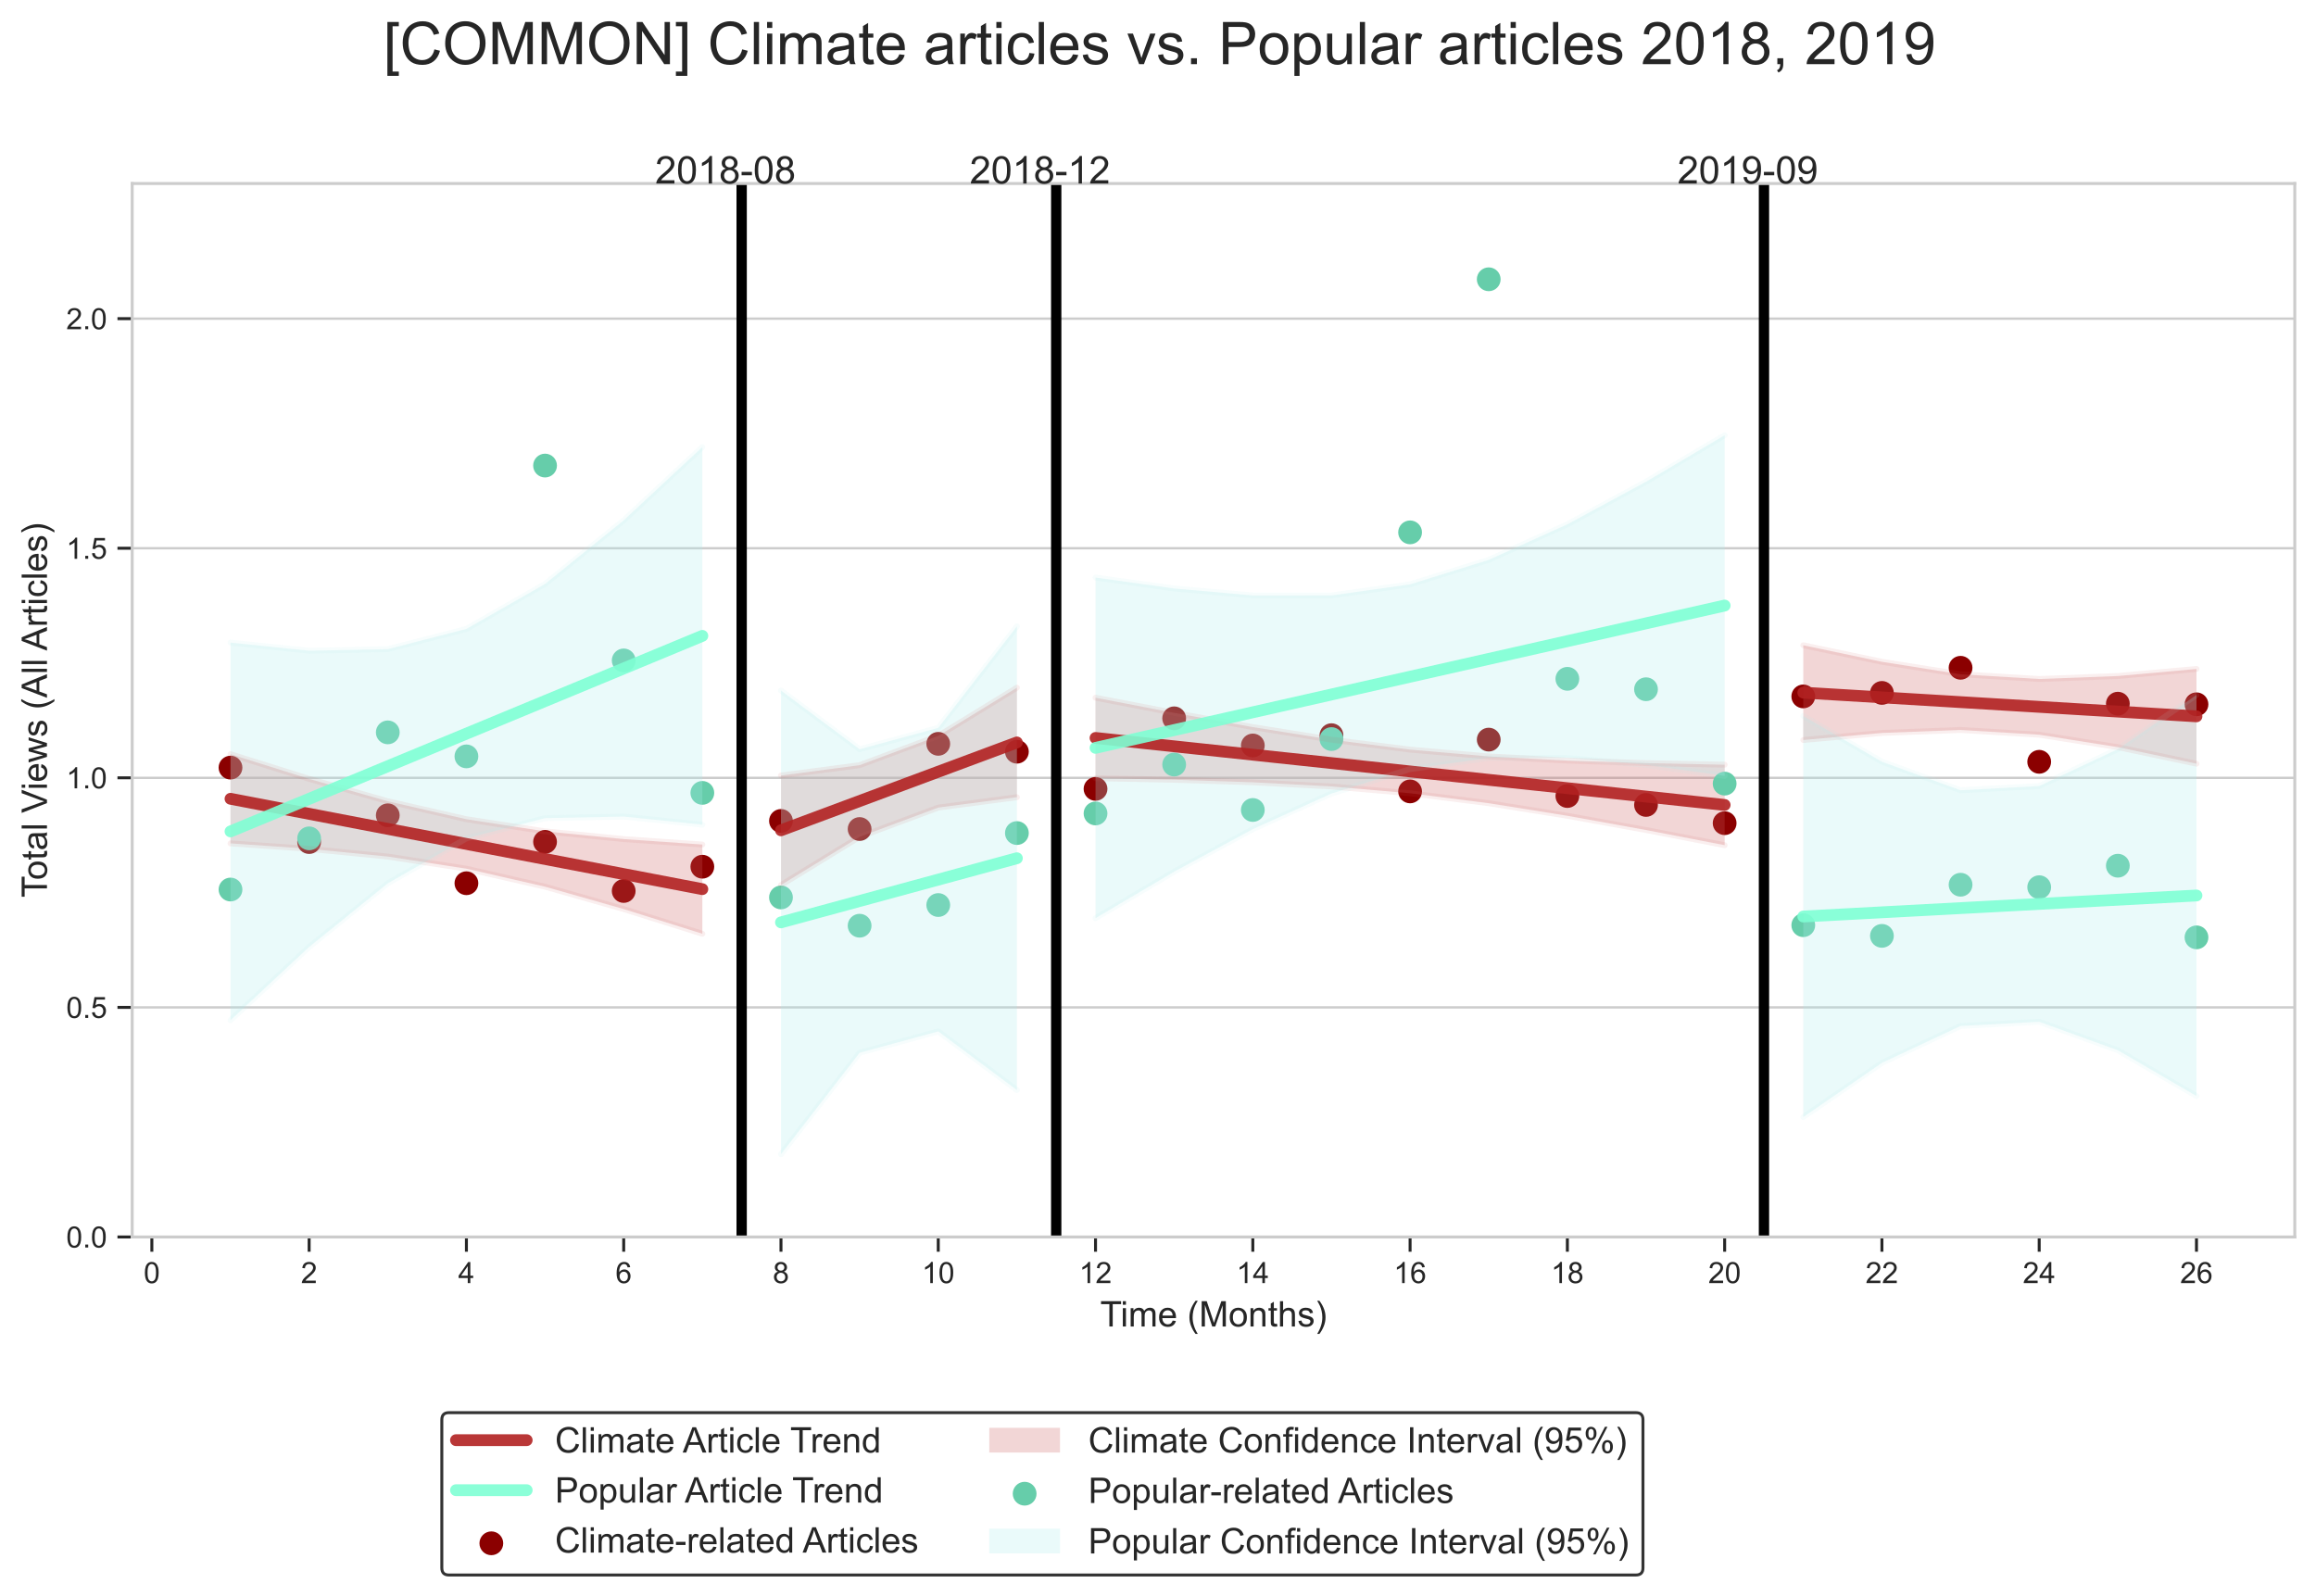 <?xml version="1.0" encoding="utf-8" standalone="no"?>
<!DOCTYPE svg PUBLIC "-//W3C//DTD SVG 1.1//EN"
  "http://www.w3.org/Graphics/SVG/1.1/DTD/svg11.dtd">
<!-- Created with matplotlib (https://matplotlib.org/) -->
<svg height="541.727pt" version="1.1" viewBox="0 0 785.914 541.727" width="785.914pt" xmlns="http://www.w3.org/2000/svg" xmlns:xlink="http://www.w3.org/1999/xlink">
 <defs>
  <style type="text/css">*{stroke-linecap:butt;stroke-linejoin:round;}</style>
 </defs>
 <g id="figure_1">
  <g id="patch_1">
   <path d="M 0 541.727 
L 785.914 541.727 
L 785.914 0 
L 0 0 
z
" style="fill:#ffffff;"/>
  </g>
  <g id="axes_1">
   <g id="patch_2">
    <path d="M 44.861 419.802 
L 778.714 419.802 
L 778.714 62.28 
L 44.861 62.28 
z
" style="fill:#ffffff;"/>
   </g>
   <g id="matplotlib.axis_1">
    <g id="xtick_1">
     <g id="line2d_1">
      <defs>
       <path d="M 0 0 
L 0 5 
" id="mbb05f2304c" style="stroke:#262626;"/>
      </defs>
      <g>
       <use style="fill:#262626;stroke:#262626;" x="51.533" xlink:href="#mbb05f2304c" y="419.802"/>
      </g>
     </g>
     <g id="text_1">
      <!-- 0 -->
      <g style="fill:#262626;" transform="translate(48.752 435.46)scale(0.1 -0.1)">
       <defs>
        <path d="M 4.156 35.297 
Q 4.156 48 6.766 55.734 
Q 9.375 63.484 14.516 67.672 
Q 19.672 71.875 27.484 71.875 
Q 33.25 71.875 37.594 69.547 
Q 41.938 67.234 44.766 62.859 
Q 47.609 58.5 49.219 52.219 
Q 50.828 45.953 50.828 35.297 
Q 50.828 22.703 48.234 14.969 
Q 45.656 7.234 40.5 3 
Q 35.359 -1.219 27.484 -1.219 
Q 17.141 -1.219 11.234 6.203 
Q 4.156 15.141 4.156 35.297 
z
M 13.188 35.297 
Q 13.188 17.672 17.312 11.828 
Q 21.438 6 27.484 6 
Q 33.547 6 37.672 11.859 
Q 41.797 17.719 41.797 35.297 
Q 41.797 52.984 37.672 58.781 
Q 33.547 64.594 27.391 64.594 
Q 21.344 64.594 17.719 59.469 
Q 13.188 52.938 13.188 35.297 
z
" id="ArialMT-48"/>
       </defs>
       <use xlink:href="#ArialMT-48"/>
      </g>
     </g>
    </g>
    <g id="xtick_2">
     <g id="line2d_2">
      <g>
       <use style="fill:#262626;stroke:#262626;" x="104.904" xlink:href="#mbb05f2304c" y="419.802"/>
      </g>
     </g>
     <g id="text_2">
      <!-- 2 -->
      <g style="fill:#262626;" transform="translate(102.123 435.46)scale(0.1 -0.1)">
       <defs>
        <path d="M 50.344 8.453 
L 50.344 0 
L 3.031 0 
Q 2.938 3.172 4.047 6.109 
Q 5.859 10.938 9.828 15.625 
Q 13.812 20.312 21.344 26.469 
Q 33.016 36.031 37.109 41.625 
Q 41.219 47.219 41.219 52.203 
Q 41.219 57.422 37.469 61 
Q 33.734 64.594 27.734 64.594 
Q 21.391 64.594 17.578 60.781 
Q 13.766 56.984 13.719 50.25 
L 4.688 51.172 
Q 5.609 61.281 11.656 66.578 
Q 17.719 71.875 27.938 71.875 
Q 38.234 71.875 44.234 66.156 
Q 50.25 60.453 50.25 52 
Q 50.25 47.703 48.484 43.547 
Q 46.734 39.406 42.656 34.812 
Q 38.578 30.219 29.109 22.219 
Q 21.188 15.578 18.938 13.203 
Q 16.703 10.844 15.234 8.453 
z
" id="ArialMT-50"/>
       </defs>
       <use xlink:href="#ArialMT-50"/>
      </g>
     </g>
    </g>
    <g id="xtick_3">
     <g id="line2d_3">
      <g>
       <use style="fill:#262626;stroke:#262626;" x="158.275" xlink:href="#mbb05f2304c" y="419.802"/>
      </g>
     </g>
     <g id="text_3">
      <!-- 4 -->
      <g style="fill:#262626;" transform="translate(155.494 435.46)scale(0.1 -0.1)">
       <defs>
        <path d="M 32.328 0 
L 32.328 17.141 
L 1.266 17.141 
L 1.266 25.203 
L 33.938 71.578 
L 41.109 71.578 
L 41.109 25.203 
L 50.781 25.203 
L 50.781 17.141 
L 41.109 17.141 
L 41.109 0 
z
M 32.328 25.203 
L 32.328 57.469 
L 9.906 25.203 
z
" id="ArialMT-52"/>
       </defs>
       <use xlink:href="#ArialMT-52"/>
      </g>
     </g>
    </g>
    <g id="xtick_4">
     <g id="line2d_4">
      <g>
       <use style="fill:#262626;stroke:#262626;" x="211.646" xlink:href="#mbb05f2304c" y="419.802"/>
      </g>
     </g>
     <g id="text_4">
      <!-- 6 -->
      <g style="fill:#262626;" transform="translate(208.866 435.46)scale(0.1 -0.1)">
       <defs>
        <path d="M 49.75 54.047 
L 41.016 53.375 
Q 39.844 58.547 37.703 60.891 
Q 34.125 64.656 28.906 64.656 
Q 24.703 64.656 21.531 62.312 
Q 17.391 59.281 14.984 53.469 
Q 12.594 47.656 12.5 36.922 
Q 15.672 41.75 20.266 44.094 
Q 24.859 46.438 29.891 46.438 
Q 38.672 46.438 44.844 39.969 
Q 51.031 33.5 51.031 23.25 
Q 51.031 16.5 48.125 10.719 
Q 45.219 4.938 40.141 1.859 
Q 35.062 -1.219 28.609 -1.219 
Q 17.625 -1.219 10.688 6.859 
Q 3.766 14.938 3.766 33.5 
Q 3.766 54.25 11.422 63.672 
Q 18.109 71.875 29.438 71.875 
Q 37.891 71.875 43.281 67.141 
Q 48.688 62.406 49.75 54.047 
z
M 13.875 23.188 
Q 13.875 18.656 15.797 14.5 
Q 17.719 10.359 21.188 8.172 
Q 24.656 6 28.469 6 
Q 34.031 6 38.031 10.484 
Q 42.047 14.984 42.047 22.703 
Q 42.047 30.125 38.078 34.391 
Q 34.125 38.672 28.125 38.672 
Q 22.172 38.672 18.016 34.391 
Q 13.875 30.125 13.875 23.188 
z
" id="ArialMT-54"/>
       </defs>
       <use xlink:href="#ArialMT-54"/>
      </g>
     </g>
    </g>
    <g id="xtick_5">
     <g id="line2d_5">
      <g>
       <use style="fill:#262626;stroke:#262626;" x="265.017" xlink:href="#mbb05f2304c" y="419.802"/>
      </g>
     </g>
     <g id="text_5">
      <!-- 8 -->
      <g style="fill:#262626;" transform="translate(262.237 435.46)scale(0.1 -0.1)">
       <defs>
        <path d="M 17.672 38.812 
Q 12.203 40.828 9.562 44.531 
Q 6.938 48.25 6.938 53.422 
Q 6.938 61.234 12.547 66.547 
Q 18.172 71.875 27.484 71.875 
Q 36.859 71.875 42.578 66.422 
Q 48.297 60.984 48.297 53.172 
Q 48.297 48.188 45.672 44.5 
Q 43.062 40.828 37.75 38.812 
Q 44.344 36.672 47.781 31.875 
Q 51.219 27.094 51.219 20.453 
Q 51.219 11.281 44.719 5.031 
Q 38.234 -1.219 27.641 -1.219 
Q 17.047 -1.219 10.547 5.047 
Q 4.047 11.328 4.047 20.703 
Q 4.047 27.688 7.594 32.391 
Q 11.141 37.109 17.672 38.812 
z
M 15.922 53.719 
Q 15.922 48.641 19.188 45.406 
Q 22.469 42.188 27.688 42.188 
Q 32.766 42.188 36.016 45.375 
Q 39.266 48.578 39.266 53.219 
Q 39.266 58.062 35.906 61.359 
Q 32.562 64.656 27.594 64.656 
Q 22.562 64.656 19.234 61.422 
Q 15.922 58.203 15.922 53.719 
z
M 13.094 20.656 
Q 13.094 16.891 14.875 13.375 
Q 16.656 9.859 20.172 7.922 
Q 23.688 6 27.734 6 
Q 34.031 6 38.125 10.047 
Q 42.234 14.109 42.234 20.359 
Q 42.234 26.703 38.016 30.859 
Q 33.797 35.016 27.438 35.016 
Q 21.234 35.016 17.156 30.906 
Q 13.094 26.812 13.094 20.656 
z
" id="ArialMT-56"/>
       </defs>
       <use xlink:href="#ArialMT-56"/>
      </g>
     </g>
    </g>
    <g id="xtick_6">
     <g id="line2d_6">
      <g>
       <use style="fill:#262626;stroke:#262626;" x="318.388" xlink:href="#mbb05f2304c" y="419.802"/>
      </g>
     </g>
     <g id="text_6">
      <!-- 10 -->
      <g style="fill:#262626;" transform="translate(312.827 435.46)scale(0.1 -0.1)">
       <defs>
        <path d="M 37.25 0 
L 28.469 0 
L 28.469 56 
Q 25.297 52.984 20.141 49.953 
Q 14.984 46.922 10.891 45.406 
L 10.891 53.906 
Q 18.266 57.375 23.781 62.297 
Q 29.297 67.234 31.594 71.875 
L 37.25 71.875 
z
" id="ArialMT-49"/>
       </defs>
       <use xlink:href="#ArialMT-49"/>
       <use x="55.615" xlink:href="#ArialMT-48"/>
      </g>
     </g>
    </g>
    <g id="xtick_7">
     <g id="line2d_7">
      <g>
       <use style="fill:#262626;stroke:#262626;" x="371.759" xlink:href="#mbb05f2304c" y="419.802"/>
      </g>
     </g>
     <g id="text_7">
      <!-- 12 -->
      <g style="fill:#262626;" transform="translate(366.199 435.46)scale(0.1 -0.1)">
       <use xlink:href="#ArialMT-49"/>
       <use x="55.615" xlink:href="#ArialMT-50"/>
      </g>
     </g>
    </g>
    <g id="xtick_8">
     <g id="line2d_8">
      <g>
       <use style="fill:#262626;stroke:#262626;" x="425.131" xlink:href="#mbb05f2304c" y="419.802"/>
      </g>
     </g>
     <g id="text_8">
      <!-- 14 -->
      <g style="fill:#262626;" transform="translate(419.57 435.46)scale(0.1 -0.1)">
       <use xlink:href="#ArialMT-49"/>
       <use x="55.615" xlink:href="#ArialMT-52"/>
      </g>
     </g>
    </g>
    <g id="xtick_9">
     <g id="line2d_9">
      <g>
       <use style="fill:#262626;stroke:#262626;" x="478.502" xlink:href="#mbb05f2304c" y="419.802"/>
      </g>
     </g>
     <g id="text_9">
      <!-- 16 -->
      <g style="fill:#262626;" transform="translate(472.941 435.46)scale(0.1 -0.1)">
       <use xlink:href="#ArialMT-49"/>
       <use x="55.615" xlink:href="#ArialMT-54"/>
      </g>
     </g>
    </g>
    <g id="xtick_10">
     <g id="line2d_10">
      <g>
       <use style="fill:#262626;stroke:#262626;" x="531.873" xlink:href="#mbb05f2304c" y="419.802"/>
      </g>
     </g>
     <g id="text_10">
      <!-- 18 -->
      <g style="fill:#262626;" transform="translate(526.312 435.46)scale(0.1 -0.1)">
       <use xlink:href="#ArialMT-49"/>
       <use x="55.615" xlink:href="#ArialMT-56"/>
      </g>
     </g>
    </g>
    <g id="xtick_11">
     <g id="line2d_11">
      <g>
       <use style="fill:#262626;stroke:#262626;" x="585.244" xlink:href="#mbb05f2304c" y="419.802"/>
      </g>
     </g>
     <g id="text_11">
      <!-- 20 -->
      <g style="fill:#262626;" transform="translate(579.683 435.46)scale(0.1 -0.1)">
       <use xlink:href="#ArialMT-50"/>
       <use x="55.615" xlink:href="#ArialMT-48"/>
      </g>
     </g>
    </g>
    <g id="xtick_12">
     <g id="line2d_12">
      <g>
       <use style="fill:#262626;stroke:#262626;" x="638.615" xlink:href="#mbb05f2304c" y="419.802"/>
      </g>
     </g>
     <g id="text_12">
      <!-- 22 -->
      <g style="fill:#262626;" transform="translate(633.054 435.46)scale(0.1 -0.1)">
       <use xlink:href="#ArialMT-50"/>
       <use x="55.615" xlink:href="#ArialMT-50"/>
      </g>
     </g>
    </g>
    <g id="xtick_13">
     <g id="line2d_13">
      <g>
       <use style="fill:#262626;stroke:#262626;" x="691.986" xlink:href="#mbb05f2304c" y="419.802"/>
      </g>
     </g>
     <g id="text_13">
      <!-- 24 -->
      <g style="fill:#262626;" transform="translate(686.425 435.46)scale(0.1 -0.1)">
       <use xlink:href="#ArialMT-50"/>
       <use x="55.615" xlink:href="#ArialMT-52"/>
      </g>
     </g>
    </g>
    <g id="xtick_14">
     <g id="line2d_14">
      <g>
       <use style="fill:#262626;stroke:#262626;" x="745.357" xlink:href="#mbb05f2304c" y="419.802"/>
      </g>
     </g>
     <g id="text_14">
      <!-- 26 -->
      <g style="fill:#262626;" transform="translate(739.796 435.46)scale(0.1 -0.1)">
       <use xlink:href="#ArialMT-50"/>
       <use x="55.615" xlink:href="#ArialMT-54"/>
      </g>
     </g>
    </g>
    <g id="xtick_15">
     <g id="line2d_15"/>
    </g>
    <g id="xtick_16">
     <g id="line2d_16"/>
    </g>
    <g id="xtick_17">
     <g id="line2d_17"/>
    </g>
    <g id="xtick_18">
     <g id="line2d_18"/>
    </g>
    <g id="xtick_19">
     <g id="line2d_19"/>
    </g>
    <g id="xtick_20">
     <g id="line2d_20"/>
    </g>
    <g id="xtick_21">
     <g id="line2d_21"/>
    </g>
    <g id="xtick_22">
     <g id="line2d_22"/>
    </g>
    <g id="xtick_23">
     <g id="line2d_23"/>
    </g>
    <g id="xtick_24">
     <g id="line2d_24"/>
    </g>
    <g id="xtick_25">
     <g id="line2d_25"/>
    </g>
    <g id="xtick_26">
     <g id="line2d_26"/>
    </g>
    <g id="xtick_27">
     <g id="line2d_27"/>
    </g>
    <g id="xtick_28">
     <g id="line2d_28"/>
    </g>
    <g id="xtick_29">
     <g id="line2d_29"/>
    </g>
    <g id="xtick_30">
     <g id="line2d_30"/>
    </g>
    <g id="xtick_31">
     <g id="line2d_31"/>
    </g>
    <g id="xtick_32">
     <g id="line2d_32"/>
    </g>
    <g id="xtick_33">
     <g id="line2d_33"/>
    </g>
    <g id="xtick_34">
     <g id="line2d_34"/>
    </g>
    <g id="xtick_35">
     <g id="line2d_35"/>
    </g>
    <g id="xtick_36">
     <g id="line2d_36"/>
    </g>
    <g id="xtick_37">
     <g id="line2d_37"/>
    </g>
    <g id="xtick_38">
     <g id="line2d_38"/>
    </g>
    <g id="xtick_39">
     <g id="line2d_39"/>
    </g>
    <g id="xtick_40">
     <g id="line2d_40"/>
    </g>
    <g id="xtick_41">
     <g id="line2d_41"/>
    </g>
    <g id="xtick_42">
     <g id="line2d_42"/>
    </g>
    <g id="xtick_43">
     <g id="line2d_43"/>
    </g>
    <g id="xtick_44">
     <g id="line2d_44"/>
    </g>
    <g id="xtick_45">
     <g id="line2d_45"/>
    </g>
    <g id="xtick_46">
     <g id="line2d_46"/>
    </g>
    <g id="xtick_47">
     <g id="line2d_47"/>
    </g>
    <g id="xtick_48">
     <g id="line2d_48"/>
    </g>
    <g id="xtick_49">
     <g id="line2d_49"/>
    </g>
    <g id="xtick_50">
     <g id="line2d_50"/>
    </g>
    <g id="xtick_51">
     <g id="line2d_51"/>
    </g>
    <g id="xtick_52">
     <g id="line2d_52"/>
    </g>
    <g id="xtick_53">
     <g id="line2d_53"/>
    </g>
    <g id="xtick_54">
     <g id="line2d_54"/>
    </g>
    <g id="xtick_55">
     <g id="line2d_55"/>
    </g>
    <g id="text_15">
     <!-- Time (Months) -->
     <g style="fill:#262626;" transform="translate(373.344 450.183)scale(0.12 -0.12)">
      <defs>
       <path d="M 25.922 0 
L 25.922 63.141 
L 2.344 63.141 
L 2.344 71.578 
L 59.078 71.578 
L 59.078 63.141 
L 35.406 63.141 
L 35.406 0 
z
" id="ArialMT-84"/>
       <path d="M 6.641 61.469 
L 6.641 71.578 
L 15.438 71.578 
L 15.438 61.469 
z
M 6.641 0 
L 6.641 51.859 
L 15.438 51.859 
L 15.438 0 
z
" id="ArialMT-105"/>
       <path d="M 6.594 0 
L 6.594 51.859 
L 14.453 51.859 
L 14.453 44.578 
Q 16.891 48.391 20.938 50.703 
Q 25 53.031 30.172 53.031 
Q 35.938 53.031 39.625 50.641 
Q 43.312 48.25 44.828 43.953 
Q 50.984 53.031 60.844 53.031 
Q 68.562 53.031 72.703 48.75 
Q 76.859 44.484 76.859 35.594 
L 76.859 0 
L 68.109 0 
L 68.109 32.672 
Q 68.109 37.938 67.25 40.25 
Q 66.406 42.578 64.156 43.984 
Q 61.922 45.406 58.891 45.406 
Q 53.422 45.406 49.797 41.766 
Q 46.188 38.141 46.188 30.125 
L 46.188 0 
L 37.406 0 
L 37.406 33.688 
Q 37.406 39.547 35.25 42.469 
Q 33.109 45.406 28.219 45.406 
Q 24.516 45.406 21.359 43.453 
Q 18.219 41.5 16.797 37.734 
Q 15.375 33.984 15.375 26.906 
L 15.375 0 
z
" id="ArialMT-109"/>
       <path d="M 42.094 16.703 
L 51.172 15.578 
Q 49.031 7.625 43.219 3.219 
Q 37.406 -1.172 28.375 -1.172 
Q 17 -1.172 10.328 5.828 
Q 3.656 12.844 3.656 25.484 
Q 3.656 38.578 10.391 45.797 
Q 17.141 53.031 27.875 53.031 
Q 38.281 53.031 44.875 45.953 
Q 51.469 38.875 51.469 26.031 
Q 51.469 25.25 51.422 23.688 
L 12.75 23.688 
Q 13.234 15.141 17.578 10.594 
Q 21.922 6.062 28.422 6.062 
Q 33.25 6.062 36.672 8.594 
Q 40.094 11.141 42.094 16.703 
z
M 13.234 30.906 
L 42.188 30.906 
Q 41.609 37.453 38.875 40.719 
Q 34.672 45.797 27.984 45.797 
Q 21.922 45.797 17.797 41.75 
Q 13.672 37.703 13.234 30.906 
z
" id="ArialMT-101"/>
       <path id="ArialMT-32"/>
       <path d="M 23.391 -21.047 
Q 16.109 -11.859 11.078 0.438 
Q 6.062 12.75 6.062 25.922 
Q 6.062 37.547 9.812 48.188 
Q 14.203 60.547 23.391 72.797 
L 29.688 72.797 
Q 23.781 62.641 21.875 58.297 
Q 18.891 51.562 17.188 44.234 
Q 15.094 35.109 15.094 25.875 
Q 15.094 2.391 29.688 -21.047 
z
" id="ArialMT-40"/>
       <path d="M 7.422 0 
L 7.422 71.578 
L 21.688 71.578 
L 38.625 20.906 
Q 40.969 13.812 42.047 10.297 
Q 43.266 14.203 45.844 21.781 
L 62.984 71.578 
L 75.734 71.578 
L 75.734 0 
L 66.609 0 
L 66.609 59.906 
L 45.797 0 
L 37.25 0 
L 16.547 60.938 
L 16.547 0 
z
" id="ArialMT-77"/>
       <path d="M 3.328 25.922 
Q 3.328 40.328 11.328 47.266 
Q 18.016 53.031 27.641 53.031 
Q 38.328 53.031 45.109 46.016 
Q 51.906 39.016 51.906 26.656 
Q 51.906 16.656 48.906 10.906 
Q 45.906 5.172 40.156 2 
Q 34.422 -1.172 27.641 -1.172 
Q 16.75 -1.172 10.031 5.812 
Q 3.328 12.797 3.328 25.922 
z
M 12.359 25.922 
Q 12.359 15.969 16.703 11.016 
Q 21.047 6.062 27.641 6.062 
Q 34.188 6.062 38.531 11.031 
Q 42.875 16.016 42.875 26.219 
Q 42.875 35.844 38.5 40.797 
Q 34.125 45.75 27.641 45.75 
Q 21.047 45.75 16.703 40.812 
Q 12.359 35.891 12.359 25.922 
z
" id="ArialMT-111"/>
       <path d="M 6.594 0 
L 6.594 51.859 
L 14.5 51.859 
L 14.5 44.484 
Q 20.219 53.031 31 53.031 
Q 35.688 53.031 39.625 51.344 
Q 43.562 49.656 45.516 46.922 
Q 47.469 44.188 48.25 40.438 
Q 48.734 37.984 48.734 31.891 
L 48.734 0 
L 39.938 0 
L 39.938 31.547 
Q 39.938 36.922 38.906 39.578 
Q 37.891 42.234 35.281 43.812 
Q 32.672 45.406 29.156 45.406 
Q 23.531 45.406 19.453 41.844 
Q 15.375 38.281 15.375 28.328 
L 15.375 0 
z
" id="ArialMT-110"/>
       <path d="M 25.781 7.859 
L 27.047 0.094 
Q 23.344 -0.688 20.406 -0.688 
Q 15.625 -0.688 12.984 0.828 
Q 10.359 2.344 9.281 4.812 
Q 8.203 7.281 8.203 15.188 
L 8.203 45.016 
L 1.766 45.016 
L 1.766 51.859 
L 8.203 51.859 
L 8.203 64.703 
L 16.938 69.969 
L 16.938 51.859 
L 25.781 51.859 
L 25.781 45.016 
L 16.938 45.016 
L 16.938 14.703 
Q 16.938 10.938 17.406 9.859 
Q 17.875 8.797 18.922 8.156 
Q 19.969 7.516 21.922 7.516 
Q 23.391 7.516 25.781 7.859 
z
" id="ArialMT-116"/>
       <path d="M 6.594 0 
L 6.594 71.578 
L 15.375 71.578 
L 15.375 45.906 
Q 21.531 53.031 30.906 53.031 
Q 36.672 53.031 40.922 50.75 
Q 45.172 48.484 47 44.484 
Q 48.828 40.484 48.828 32.859 
L 48.828 0 
L 40.047 0 
L 40.047 32.859 
Q 40.047 39.453 37.188 42.453 
Q 34.328 45.453 29.109 45.453 
Q 25.203 45.453 21.75 43.422 
Q 18.312 41.406 16.844 37.938 
Q 15.375 34.469 15.375 28.375 
L 15.375 0 
z
" id="ArialMT-104"/>
       <path d="M 3.078 15.484 
L 11.766 16.844 
Q 12.5 11.625 15.844 8.844 
Q 19.188 6.062 25.203 6.062 
Q 31.25 6.062 34.172 8.516 
Q 37.109 10.984 37.109 14.312 
Q 37.109 17.281 34.516 19 
Q 32.719 20.172 25.531 21.969 
Q 15.875 24.422 12.141 26.203 
Q 8.406 27.984 6.469 31.125 
Q 4.547 34.281 4.547 38.094 
Q 4.547 41.547 6.125 44.5 
Q 7.719 47.469 10.453 49.422 
Q 12.5 50.922 16.031 51.969 
Q 19.578 53.031 23.641 53.031 
Q 29.734 53.031 34.344 51.266 
Q 38.969 49.516 41.156 46.5 
Q 43.359 43.5 44.188 38.484 
L 35.594 37.312 
Q 35.016 41.312 32.203 43.547 
Q 29.391 45.797 24.266 45.797 
Q 18.219 45.797 15.625 43.797 
Q 13.031 41.797 13.031 39.109 
Q 13.031 37.406 14.109 36.031 
Q 15.188 34.625 17.484 33.688 
Q 18.797 33.203 25.25 31.453 
Q 34.578 28.953 38.25 27.359 
Q 41.938 25.781 44.031 22.75 
Q 46.141 19.734 46.141 15.234 
Q 46.141 10.844 43.578 6.953 
Q 41.016 3.078 36.172 0.953 
Q 31.344 -1.172 25.25 -1.172 
Q 15.141 -1.172 9.844 3.031 
Q 4.547 7.234 3.078 15.484 
z
" id="ArialMT-115"/>
       <path d="M 12.359 -21.047 
L 6.062 -21.047 
Q 20.656 2.391 20.656 25.875 
Q 20.656 35.062 18.562 44.094 
Q 16.891 51.422 13.922 58.156 
Q 12.016 62.547 6.062 72.797 
L 12.359 72.797 
Q 21.531 60.547 25.922 48.188 
Q 29.688 37.547 29.688 25.922 
Q 29.688 12.75 24.625 0.438 
Q 19.578 -11.859 12.359 -21.047 
z
" id="ArialMT-41"/>
      </defs>
      <use xlink:href="#ArialMT-84"/>
      <use x="57.334" xlink:href="#ArialMT-105"/>
      <use x="79.551" xlink:href="#ArialMT-109"/>
      <use x="162.852" xlink:href="#ArialMT-101"/>
      <use x="218.467" xlink:href="#ArialMT-32"/>
      <use x="246.25" xlink:href="#ArialMT-40"/>
      <use x="279.551" xlink:href="#ArialMT-77"/>
      <use x="362.852" xlink:href="#ArialMT-111"/>
      <use x="418.467" xlink:href="#ArialMT-110"/>
      <use x="474.082" xlink:href="#ArialMT-116"/>
      <use x="501.865" xlink:href="#ArialMT-104"/>
      <use x="557.48" xlink:href="#ArialMT-115"/>
      <use x="607.48" xlink:href="#ArialMT-41"/>
     </g>
    </g>
   </g>
   <g id="matplotlib.axis_2">
    <g id="ytick_1">
     <g id="line2d_56">
      <path clip-path="url(#p5ba727ff91)" d="M 44.861 419.802 
L 778.714 419.802 
" style="fill:none;stroke:#cccccc;stroke-linecap:round;stroke-width:0.8;"/>
     </g>
     <g id="line2d_57">
      <defs>
       <path d="M 0 0 
L -5 0 
" id="mfe247781c0" style="stroke:#262626;"/>
      </defs>
      <g>
       <use style="fill:#262626;stroke:#262626;" x="44.861" xlink:href="#mfe247781c0" y="419.802"/>
      </g>
     </g>
     <g id="text_16">
      <!-- 0.0 -->
      <g style="fill:#262626;" transform="translate(22.461 423.381)scale(0.1 -0.1)">
       <defs>
        <path d="M 9.078 0 
L 9.078 10.016 
L 19.094 10.016 
L 19.094 0 
z
" id="ArialMT-46"/>
       </defs>
       <use xlink:href="#ArialMT-48"/>
       <use x="55.615" xlink:href="#ArialMT-46"/>
       <use x="83.398" xlink:href="#ArialMT-48"/>
      </g>
     </g>
    </g>
    <g id="ytick_2">
     <g id="line2d_58">
      <path clip-path="url(#p5ba727ff91)" d="M 44.861 341.888 
L 778.714 341.888 
" style="fill:none;stroke:#cccccc;stroke-linecap:round;stroke-width:0.8;"/>
     </g>
     <g id="line2d_59">
      <g>
       <use style="fill:#262626;stroke:#262626;" x="44.861" xlink:href="#mfe247781c0" y="341.888"/>
      </g>
     </g>
     <g id="text_17">
      <!-- 0.5 -->
      <g style="fill:#262626;" transform="translate(22.461 345.467)scale(0.1 -0.1)">
       <defs>
        <path d="M 4.156 18.75 
L 13.375 19.531 
Q 14.406 12.797 18.141 9.391 
Q 21.875 6 27.156 6 
Q 33.5 6 37.891 10.781 
Q 42.281 15.578 42.281 23.484 
Q 42.281 31 38.062 35.344 
Q 33.844 39.703 27 39.703 
Q 22.75 39.703 19.328 37.766 
Q 15.922 35.844 13.969 32.766 
L 5.719 33.844 
L 12.641 70.609 
L 48.25 70.609 
L 48.25 62.203 
L 19.672 62.203 
L 15.828 42.969 
Q 22.266 47.469 29.344 47.469 
Q 38.719 47.469 45.156 40.969 
Q 51.609 34.469 51.609 24.266 
Q 51.609 14.547 45.953 7.469 
Q 39.062 -1.219 27.156 -1.219 
Q 17.391 -1.219 11.203 4.25 
Q 5.031 9.719 4.156 18.75 
z
" id="ArialMT-53"/>
       </defs>
       <use xlink:href="#ArialMT-48"/>
       <use x="55.615" xlink:href="#ArialMT-46"/>
       <use x="83.398" xlink:href="#ArialMT-53"/>
      </g>
     </g>
    </g>
    <g id="ytick_3">
     <g id="line2d_60">
      <path clip-path="url(#p5ba727ff91)" d="M 44.861 263.975 
L 778.714 263.975 
" style="fill:none;stroke:#cccccc;stroke-linecap:round;stroke-width:0.8;"/>
     </g>
     <g id="line2d_61">
      <g>
       <use style="fill:#262626;stroke:#262626;" x="44.861" xlink:href="#mfe247781c0" y="263.975"/>
      </g>
     </g>
     <g id="text_18">
      <!-- 1.0 -->
      <g style="fill:#262626;" transform="translate(22.461 267.554)scale(0.1 -0.1)">
       <use xlink:href="#ArialMT-49"/>
       <use x="55.615" xlink:href="#ArialMT-46"/>
       <use x="83.398" xlink:href="#ArialMT-48"/>
      </g>
     </g>
    </g>
    <g id="ytick_4">
     <g id="line2d_62">
      <path clip-path="url(#p5ba727ff91)" d="M 44.861 186.061 
L 778.714 186.061 
" style="fill:none;stroke:#cccccc;stroke-linecap:round;stroke-width:0.8;"/>
     </g>
     <g id="line2d_63">
      <g>
       <use style="fill:#262626;stroke:#262626;" x="44.861" xlink:href="#mfe247781c0" y="186.061"/>
      </g>
     </g>
     <g id="text_19">
      <!-- 1.5 -->
      <g style="fill:#262626;" transform="translate(22.461 189.64)scale(0.1 -0.1)">
       <use xlink:href="#ArialMT-49"/>
       <use x="55.615" xlink:href="#ArialMT-46"/>
       <use x="83.398" xlink:href="#ArialMT-53"/>
      </g>
     </g>
    </g>
    <g id="ytick_5">
     <g id="line2d_64">
      <path clip-path="url(#p5ba727ff91)" d="M 44.861 108.148 
L 778.714 108.148 
" style="fill:none;stroke:#cccccc;stroke-linecap:round;stroke-width:0.8;"/>
     </g>
     <g id="line2d_65">
      <g>
       <use style="fill:#262626;stroke:#262626;" x="44.861" xlink:href="#mfe247781c0" y="108.148"/>
      </g>
     </g>
     <g id="text_20">
      <!-- 2.0 -->
      <g style="fill:#262626;" transform="translate(22.461 111.727)scale(0.1 -0.1)">
       <use xlink:href="#ArialMT-50"/>
       <use x="55.615" xlink:href="#ArialMT-46"/>
       <use x="83.398" xlink:href="#ArialMT-48"/>
      </g>
     </g>
    </g>
    <g id="text_21">
     <!-- Total Views (All Articles) -->
     <g style="fill:#262626;" transform="translate(15.936 304.616)rotate(-90)scale(0.12 -0.12)">
      <defs>
       <path d="M 40.438 6.391 
Q 35.547 2.25 31.031 0.531 
Q 26.516 -1.172 21.344 -1.172 
Q 12.797 -1.172 8.203 3 
Q 3.609 7.172 3.609 13.672 
Q 3.609 17.484 5.344 20.625 
Q 7.078 23.781 9.891 25.688 
Q 12.703 27.594 16.219 28.562 
Q 18.797 29.25 24.031 29.891 
Q 34.672 31.156 39.703 32.906 
Q 39.75 34.719 39.75 35.203 
Q 39.75 40.578 37.25 42.781 
Q 33.891 45.75 27.25 45.75 
Q 21.047 45.75 18.094 43.578 
Q 15.141 41.406 13.719 35.891 
L 5.125 37.062 
Q 6.297 42.578 8.984 45.969 
Q 11.672 49.359 16.75 51.188 
Q 21.828 53.031 28.516 53.031 
Q 35.156 53.031 39.297 51.469 
Q 43.453 49.906 45.406 47.531 
Q 47.359 45.172 48.141 41.547 
Q 48.578 39.312 48.578 33.453 
L 48.578 21.734 
Q 48.578 9.469 49.141 6.219 
Q 49.703 2.984 51.375 0 
L 42.188 0 
Q 40.828 2.734 40.438 6.391 
z
M 39.703 26.031 
Q 34.906 24.078 25.344 22.703 
Q 19.922 21.922 17.672 20.938 
Q 15.438 19.969 14.203 18.094 
Q 12.984 16.219 12.984 13.922 
Q 12.984 10.406 15.641 8.062 
Q 18.312 5.719 23.438 5.719 
Q 28.516 5.719 32.469 7.938 
Q 36.422 10.156 38.281 14.016 
Q 39.703 17 39.703 22.797 
z
" id="ArialMT-97"/>
       <path d="M 6.391 0 
L 6.391 71.578 
L 15.188 71.578 
L 15.188 0 
z
" id="ArialMT-108"/>
       <path d="M 28.172 0 
L 0.438 71.578 
L 10.688 71.578 
L 29.297 19.578 
Q 31.547 13.328 33.062 7.859 
Q 34.719 13.719 36.922 19.578 
L 56.25 71.578 
L 65.922 71.578 
L 37.891 0 
z
" id="ArialMT-86"/>
       <path d="M 16.156 0 
L 0.297 51.859 
L 9.375 51.859 
L 17.625 21.922 
L 20.703 10.797 
Q 20.906 11.625 23.391 21.484 
L 31.641 51.859 
L 40.672 51.859 
L 48.438 21.781 
L 51.031 11.859 
L 54 21.875 
L 62.891 51.859 
L 71.438 51.859 
L 55.219 0 
L 46.094 0 
L 37.844 31.062 
L 35.844 39.891 
L 25.344 0 
z
" id="ArialMT-119"/>
       <path d="M -0.141 0 
L 27.344 71.578 
L 37.547 71.578 
L 66.844 0 
L 56.062 0 
L 47.703 21.688 
L 17.781 21.688 
L 9.906 0 
z
M 20.516 29.391 
L 44.781 29.391 
L 37.312 49.219 
Q 33.891 58.25 32.234 64.062 
Q 30.859 57.172 28.375 50.391 
z
" id="ArialMT-65"/>
       <path d="M 6.5 0 
L 6.5 51.859 
L 14.406 51.859 
L 14.406 44 
Q 17.438 49.516 20 51.266 
Q 22.562 53.031 25.641 53.031 
Q 30.078 53.031 34.672 50.203 
L 31.641 42.047 
Q 28.422 43.953 25.203 43.953 
Q 22.312 43.953 20.016 42.219 
Q 17.719 40.484 16.75 37.406 
Q 15.281 32.719 15.281 27.156 
L 15.281 0 
z
" id="ArialMT-114"/>
       <path d="M 40.438 19 
L 49.078 17.875 
Q 47.656 8.938 41.812 3.875 
Q 35.984 -1.172 27.484 -1.172 
Q 16.844 -1.172 10.375 5.781 
Q 3.906 12.75 3.906 25.734 
Q 3.906 34.125 6.688 40.422 
Q 9.469 46.734 15.156 49.875 
Q 20.844 53.031 27.547 53.031 
Q 35.984 53.031 41.359 48.75 
Q 46.734 44.484 48.25 36.625 
L 39.703 35.297 
Q 38.484 40.531 35.375 43.156 
Q 32.281 45.797 27.875 45.797 
Q 21.234 45.797 17.078 41.031 
Q 12.938 36.281 12.938 25.984 
Q 12.938 15.531 16.938 10.797 
Q 20.953 6.062 27.391 6.062 
Q 32.562 6.062 36.031 9.234 
Q 39.5 12.406 40.438 19 
z
" id="ArialMT-99"/>
      </defs>
      <use xlink:href="#ArialMT-84"/>
      <use x="49.959" xlink:href="#ArialMT-111"/>
      <use x="105.574" xlink:href="#ArialMT-116"/>
      <use x="133.357" xlink:href="#ArialMT-97"/>
      <use x="188.973" xlink:href="#ArialMT-108"/>
      <use x="211.189" xlink:href="#ArialMT-32"/>
      <use x="238.973" xlink:href="#ArialMT-86"/>
      <use x="303.922" xlink:href="#ArialMT-105"/>
      <use x="326.139" xlink:href="#ArialMT-101"/>
      <use x="381.754" xlink:href="#ArialMT-119"/>
      <use x="453.971" xlink:href="#ArialMT-115"/>
      <use x="503.971" xlink:href="#ArialMT-32"/>
      <use x="531.754" xlink:href="#ArialMT-40"/>
      <use x="565.055" xlink:href="#ArialMT-65"/>
      <use x="631.754" xlink:href="#ArialMT-108"/>
      <use x="653.971" xlink:href="#ArialMT-108"/>
      <use x="676.188" xlink:href="#ArialMT-32"/>
      <use x="698.471" xlink:href="#ArialMT-65"/>
      <use x="765.17" xlink:href="#ArialMT-114"/>
      <use x="798.471" xlink:href="#ArialMT-116"/>
      <use x="826.254" xlink:href="#ArialMT-105"/>
      <use x="848.471" xlink:href="#ArialMT-99"/>
      <use x="898.471" xlink:href="#ArialMT-108"/>
      <use x="920.688" xlink:href="#ArialMT-101"/>
      <use x="976.303" xlink:href="#ArialMT-115"/>
      <use x="1026.303" xlink:href="#ArialMT-41"/>
     </g>
    </g>
   </g>
   <g id="PathCollection_1">
    <defs>
     <path d="M 0 3.536 
C 0.938 3.536 1.837 3.163 2.5 2.5 
C 3.163 1.837 3.536 0.938 3.536 0 
C 3.536 -0.938 3.163 -1.837 2.5 -2.5 
C 1.837 -3.163 0.938 -3.536 0 -3.536 
C -0.938 -3.536 -1.837 -3.163 -2.5 -2.5 
C -3.163 -1.837 -3.536 -0.938 -3.536 0 
C -3.536 0.938 -3.163 1.837 -2.5 2.5 
C -1.837 3.163 -0.938 3.536 0 3.536 
z
" id="m0b68bd0125" style="stroke:#8b0000;"/>
    </defs>
    <g clip-path="url(#p5ba727ff91)">
     <use style="fill:#8b0000;stroke:#8b0000;" x="78.218" xlink:href="#m0b68bd0125" y="260.513"/>
     <use style="fill:#8b0000;stroke:#8b0000;" x="104.904" xlink:href="#m0b68bd0125" y="285.778"/>
     <use style="fill:#8b0000;stroke:#8b0000;" x="131.589" xlink:href="#m0b68bd0125" y="276.699"/>
     <use style="fill:#8b0000;stroke:#8b0000;" x="158.275" xlink:href="#m0b68bd0125" y="299.75"/>
     <use style="fill:#8b0000;stroke:#8b0000;" x="184.96" xlink:href="#m0b68bd0125" y="285.711"/>
     <use style="fill:#8b0000;stroke:#8b0000;" x="211.646" xlink:href="#m0b68bd0125" y="302.378"/>
     <use style="fill:#8b0000;stroke:#8b0000;" x="238.332" xlink:href="#m0b68bd0125" y="294.144"/>
     <use style="fill:#8b0000;stroke:#8b0000;" x="265.017" xlink:href="#m0b68bd0125" y="278.607"/>
     <use style="fill:#8b0000;stroke:#8b0000;" x="291.703" xlink:href="#m0b68bd0125" y="281.354"/>
     <use style="fill:#8b0000;stroke:#8b0000;" x="318.388" xlink:href="#m0b68bd0125" y="252.443"/>
     <use style="fill:#8b0000;stroke:#8b0000;" x="345.074" xlink:href="#m0b68bd0125" y="255.115"/>
     <use style="fill:#8b0000;stroke:#8b0000;" x="371.759" xlink:href="#m0b68bd0125" y="267.731"/>
     <use style="fill:#8b0000;stroke:#8b0000;" x="398.445" xlink:href="#m0b68bd0125" y="243.787"/>
     <use style="fill:#8b0000;stroke:#8b0000;" x="425.131" xlink:href="#m0b68bd0125" y="253"/>
     <use style="fill:#8b0000;stroke:#8b0000;" x="451.816" xlink:href="#m0b68bd0125" y="249.505"/>
     <use style="fill:#8b0000;stroke:#8b0000;" x="478.502" xlink:href="#m0b68bd0125" y="268.585"/>
     <use style="fill:#8b0000;stroke:#8b0000;" x="505.187" xlink:href="#m0b68bd0125" y="251.01"/>
     <use style="fill:#8b0000;stroke:#8b0000;" x="531.873" xlink:href="#m0b68bd0125" y="270.155"/>
     <use style="fill:#8b0000;stroke:#8b0000;" x="558.558" xlink:href="#m0b68bd0125" y="273.182"/>
     <use style="fill:#8b0000;stroke:#8b0000;" x="585.244" xlink:href="#m0b68bd0125" y="279.366"/>
     <use style="fill:#8b0000;stroke:#8b0000;" x="611.93" xlink:href="#m0b68bd0125" y="236.348"/>
     <use style="fill:#8b0000;stroke:#8b0000;" x="638.615" xlink:href="#m0b68bd0125" y="235.161"/>
     <use style="fill:#8b0000;stroke:#8b0000;" x="665.301" xlink:href="#m0b68bd0125" y="226.633"/>
     <use style="fill:#8b0000;stroke:#8b0000;" x="691.986" xlink:href="#m0b68bd0125" y="258.544"/>
     <use style="fill:#8b0000;stroke:#8b0000;" x="718.672" xlink:href="#m0b68bd0125" y="238.819"/>
     <use style="fill:#8b0000;stroke:#8b0000;" x="745.357" xlink:href="#m0b68bd0125" y="239.029"/>
    </g>
   </g>
   <g id="PolyCollection_1">
    <path clip-path="url(#p5ba727ff91)" d="M 78.218 286.229 
L 78.218 286.229 
L 104.904 288.077 
L 131.589 290.702 
L 158.275 294.821 
L 184.96 300.923 
L 211.646 308.521 
L 238.332 316.894 
L 238.332 316.894 
L 238.332 286.621 
L 211.646 284.772 
L 184.96 282.148 
L 158.275 278.028 
L 131.589 271.926 
L 104.904 264.329 
L 78.218 255.955 
z
" style="fill:#cd5c5c;fill-opacity:0.25;"/>
   </g>
   <g id="PolyCollection_2">
    <path clip-path="url(#p5ba727ff91)" d="M 265.017 300.374 
L 265.017 300.374 
L 291.703 284.017 
L 318.388 274.078 
L 345.074 270.558 
L 345.074 270.558 
L 345.074 233.385 
L 318.388 249.743 
L 291.703 259.681 
L 265.017 263.201 
z
" style="fill:#cd5c5c;fill-opacity:0.25;"/>
   </g>
   <g id="PolyCollection_3">
    <path clip-path="url(#p5ba727ff91)" d="M 371.759 264.098 
L 371.759 264.098 
L 398.445 264.638 
L 425.131 265.495 
L 451.816 266.912 
L 478.502 269.218 
L 505.187 272.597 
L 531.873 276.865 
L 558.558 281.692 
L 585.244 286.837 
L 585.244 286.837 
L 585.244 259.528 
L 558.558 258.989 
L 531.873 258.131 
L 505.187 256.715 
L 478.502 254.408 
L 451.816 251.03 
L 425.131 246.762 
L 398.445 241.935 
L 371.759 236.79 
z
" style="fill:#cd5c5c;fill-opacity:0.25;"/>
   </g>
   <g id="PolyCollection_4">
    <path clip-path="url(#p5ba727ff91)" d="M 611.93 251.146 
L 611.93 251.146 
L 638.615 248.747 
L 665.301 247.735 
L 691.986 249.343 
L 718.672 253.572 
L 745.357 259.188 
L 745.357 259.188 
L 745.357 227.032 
L 718.672 229.431 
L 691.986 230.443 
L 665.301 228.835 
L 638.615 224.606 
L 611.93 218.99 
z
" style="fill:#cd5c5c;fill-opacity:0.25;"/>
   </g>
   <g id="PathCollection_2">
    <defs>
     <path d="M 0 3.536 
C 0.938 3.536 1.837 3.163 2.5 2.5 
C 3.163 1.837 3.536 0.938 3.536 0 
C 3.536 -0.938 3.163 -1.837 2.5 -2.5 
C 1.837 -3.163 0.938 -3.536 0 -3.536 
C -0.938 -3.536 -1.837 -3.163 -2.5 -2.5 
C -3.163 -1.837 -3.536 -0.938 -3.536 0 
C -3.536 0.938 -3.163 1.837 -2.5 2.5 
C -1.837 3.163 -0.938 3.536 0 3.536 
z
" id="m210ab1e30e" style="stroke:#66cdaa;"/>
    </defs>
    <g clip-path="url(#p5ba727ff91)">
     <use style="fill:#66cdaa;stroke:#66cdaa;" x="78.218" xlink:href="#m210ab1e30e" y="301.887"/>
     <use style="fill:#66cdaa;stroke:#66cdaa;" x="104.904" xlink:href="#m210ab1e30e" y="284.522"/>
     <use style="fill:#66cdaa;stroke:#66cdaa;" x="131.589" xlink:href="#m210ab1e30e" y="248.551"/>
     <use style="fill:#66cdaa;stroke:#66cdaa;" x="158.275" xlink:href="#m210ab1e30e" y="256.701"/>
     <use style="fill:#66cdaa;stroke:#66cdaa;" x="184.96" xlink:href="#m210ab1e30e" y="158.004"/>
     <use style="fill:#66cdaa;stroke:#66cdaa;" x="211.646" xlink:href="#m210ab1e30e" y="224.135"/>
     <use style="fill:#66cdaa;stroke:#66cdaa;" x="238.332" xlink:href="#m210ab1e30e" y="269.089"/>
     <use style="fill:#66cdaa;stroke:#66cdaa;" x="265.017" xlink:href="#m210ab1e30e" y="304.571"/>
     <use style="fill:#66cdaa;stroke:#66cdaa;" x="291.703" xlink:href="#m210ab1e30e" y="314.169"/>
     <use style="fill:#66cdaa;stroke:#66cdaa;" x="318.388" xlink:href="#m210ab1e30e" y="307.151"/>
     <use style="fill:#66cdaa;stroke:#66cdaa;" x="345.074" xlink:href="#m210ab1e30e" y="282.724"/>
     <use style="fill:#66cdaa;stroke:#66cdaa;" x="371.759" xlink:href="#m210ab1e30e" y="276.07"/>
     <use style="fill:#66cdaa;stroke:#66cdaa;" x="398.445" xlink:href="#m210ab1e30e" y="259.474"/>
     <use style="fill:#66cdaa;stroke:#66cdaa;" x="425.131" xlink:href="#m210ab1e30e" y="274.888"/>
     <use style="fill:#66cdaa;stroke:#66cdaa;" x="451.816" xlink:href="#m210ab1e30e" y="250.825"/>
     <use style="fill:#66cdaa;stroke:#66cdaa;" x="478.502" xlink:href="#m210ab1e30e" y="180.674"/>
     <use style="fill:#66cdaa;stroke:#66cdaa;" x="505.187" xlink:href="#m210ab1e30e" y="94.782"/>
     <use style="fill:#66cdaa;stroke:#66cdaa;" x="531.873" xlink:href="#m210ab1e30e" y="230.378"/>
     <use style="fill:#66cdaa;stroke:#66cdaa;" x="558.558" xlink:href="#m210ab1e30e" y="233.916"/>
     <use style="fill:#66cdaa;stroke:#66cdaa;" x="585.244" xlink:href="#m210ab1e30e" y="265.949"/>
     <use style="fill:#66cdaa;stroke:#66cdaa;" x="611.93" xlink:href="#m210ab1e30e" y="313.988"/>
     <use style="fill:#66cdaa;stroke:#66cdaa;" x="638.615" xlink:href="#m210ab1e30e" y="317.616"/>
     <use style="fill:#66cdaa;stroke:#66cdaa;" x="665.301" xlink:href="#m210ab1e30e" y="300.258"/>
     <use style="fill:#66cdaa;stroke:#66cdaa;" x="691.986" xlink:href="#m210ab1e30e" y="301.1"/>
     <use style="fill:#66cdaa;stroke:#66cdaa;" x="718.672" xlink:href="#m210ab1e30e" y="293.805"/>
     <use style="fill:#66cdaa;stroke:#66cdaa;" x="745.357" xlink:href="#m210ab1e30e" y="318.12"/>
    </g>
   </g>
   <g id="PolyCollection_5">
    <path clip-path="url(#p5ba727ff91)" d="M 78.218 346.245 
L 78.218 346.245 
L 104.904 321.372 
L 131.589 299.784 
L 158.275 284.527 
L 184.96 277.662 
L 211.646 277.128 
L 238.332 279.877 
L 238.332 279.877 
L 238.332 151.724 
L 211.646 176.596 
L 184.96 198.184 
L 158.275 213.441 
L 131.589 220.307 
L 104.904 220.841 
L 78.218 218.091 
z
" style="fill:#afeeee;fill-opacity:0.25;"/>
   </g>
   <g id="PolyCollection_6">
    <path clip-path="url(#p5ba727ff91)" d="M 265.017 391.716 
L 265.017 391.716 
L 291.703 357.289 
L 318.388 350.033 
L 345.074 369.948 
L 345.074 369.948 
L 345.074 212.591 
L 318.388 247.019 
L 291.703 254.275 
L 265.017 234.359 
z
" style="fill:#afeeee;fill-opacity:0.25;"/>
   </g>
   <g id="PolyCollection_7">
    <path clip-path="url(#p5ba727ff91)" d="M 371.759 311.609 
L 371.759 311.609 
L 398.445 295.826 
L 425.131 281.386 
L 451.816 269.314 
L 478.502 261.008 
L 505.187 257.24 
L 531.873 257.238 
L 558.558 259.604 
L 585.244 263.314 
L 585.244 263.314 
L 585.244 147.714 
L 558.558 163.498 
L 531.873 177.938 
L 505.187 190.01 
L 478.502 198.316 
L 451.816 202.084 
L 425.131 202.085 
L 398.445 199.72 
L 371.759 196.01 
z
" style="fill:#afeeee;fill-opacity:0.25;"/>
   </g>
   <g id="PolyCollection_8">
    <path clip-path="url(#p5ba727ff91)" d="M 611.93 379.108 
L 611.93 379.108 
L 638.615 360.718 
L 665.301 348.197 
L 691.986 346.77 
L 718.672 356.438 
L 745.357 371.975 
L 745.357 371.975 
L 745.357 235.854 
L 718.672 254.244 
L 691.986 266.765 
L 665.301 268.192 
L 638.615 258.524 
L 611.93 242.988 
z
" style="fill:#afeeee;fill-opacity:0.25;"/>
   </g>
   <g id="line2d_66">
    <path clip-path="url(#p5ba727ff91)" d="M 78.218 271.092 
L 104.904 276.203 
L 131.589 281.314 
L 158.275 286.425 
L 184.96 291.536 
L 211.646 296.647 
L 238.332 301.758 
" style="fill:none;stroke:#b22222;stroke-linecap:round;stroke-opacity:0.9;stroke-width:4;"/>
   </g>
   <g id="line2d_67">
    <path clip-path="url(#p5ba727ff91)" d="M 265.017 281.788 
L 291.703 271.849 
L 318.388 261.91 
L 345.074 251.972 
" style="fill:none;stroke:#b22222;stroke-linecap:round;stroke-opacity:0.9;stroke-width:4;"/>
   </g>
   <g id="line2d_68">
    <path clip-path="url(#p5ba727ff91)" d="M 371.759 250.444 
L 398.445 253.287 
L 425.131 256.129 
L 451.816 258.971 
L 478.502 261.813 
L 505.187 264.656 
L 531.873 267.498 
L 558.558 270.34 
L 585.244 273.183 
" style="fill:none;stroke:#b22222;stroke-linecap:round;stroke-opacity:0.9;stroke-width:4;"/>
   </g>
   <g id="line2d_69">
    <path clip-path="url(#p5ba727ff91)" d="M 611.93 235.068 
L 638.615 236.676 
L 665.301 238.285 
L 691.986 239.893 
L 718.672 241.502 
L 745.357 243.11 
" style="fill:none;stroke:#b22222;stroke-linecap:round;stroke-opacity:0.9;stroke-width:4;"/>
   </g>
   <g id="line2d_70">
    <path clip-path="url(#p5ba727ff91)" d="M 78.218 286.229 
L 104.904 288.077 
L 131.589 290.702 
L 158.275 294.821 
L 184.96 300.923 
L 211.646 308.521 
L 238.332 316.894 
" style="fill:none;stroke:#cd5c5c;stroke-linecap:round;stroke-opacity:0.1;stroke-width:2;"/>
   </g>
   <g id="line2d_71">
    <path clip-path="url(#p5ba727ff91)" d="M 78.218 255.955 
L 104.904 264.329 
L 131.589 271.926 
L 158.275 278.028 
L 184.96 282.148 
L 211.646 284.772 
L 238.332 286.621 
" style="fill:none;stroke:#cd5c5c;stroke-linecap:round;stroke-opacity:0.1;stroke-width:2;"/>
   </g>
   <g id="line2d_72">
    <path clip-path="url(#p5ba727ff91)" d="M 265.017 300.374 
L 291.703 284.017 
L 318.388 274.078 
L 345.074 270.558 
" style="fill:none;stroke:#cd5c5c;stroke-linecap:round;stroke-opacity:0.1;stroke-width:2;"/>
   </g>
   <g id="line2d_73">
    <path clip-path="url(#p5ba727ff91)" d="M 265.017 263.201 
L 291.703 259.681 
L 318.388 249.743 
L 345.074 233.385 
" style="fill:none;stroke:#cd5c5c;stroke-linecap:round;stroke-opacity:0.1;stroke-width:2;"/>
   </g>
   <g id="line2d_74">
    <path clip-path="url(#p5ba727ff91)" d="M 371.759 264.098 
L 398.445 264.638 
L 425.131 265.495 
L 451.816 266.912 
L 478.502 269.218 
L 505.187 272.597 
L 531.873 276.865 
L 558.558 281.692 
L 585.244 286.837 
" style="fill:none;stroke:#cd5c5c;stroke-linecap:round;stroke-opacity:0.1;stroke-width:2;"/>
   </g>
   <g id="line2d_75">
    <path clip-path="url(#p5ba727ff91)" d="M 371.759 236.79 
L 398.445 241.935 
L 425.131 246.762 
L 451.816 251.03 
L 478.502 254.408 
L 505.187 256.715 
L 531.873 258.131 
L 558.558 258.989 
L 585.244 259.528 
" style="fill:none;stroke:#cd5c5c;stroke-linecap:round;stroke-opacity:0.1;stroke-width:2;"/>
   </g>
   <g id="line2d_76">
    <path clip-path="url(#p5ba727ff91)" d="M 611.93 251.146 
L 638.615 248.747 
L 665.301 247.735 
L 691.986 249.343 
L 718.672 253.572 
L 745.357 259.188 
" style="fill:none;stroke:#cd5c5c;stroke-linecap:round;stroke-opacity:0.1;stroke-width:2;"/>
   </g>
   <g id="line2d_77">
    <path clip-path="url(#p5ba727ff91)" d="M 611.93 218.99 
L 638.615 224.606 
L 665.301 228.835 
L 691.986 230.443 
L 718.672 229.431 
L 745.357 227.032 
" style="fill:none;stroke:#cd5c5c;stroke-linecap:round;stroke-opacity:0.1;stroke-width:2;"/>
   </g>
   <g id="line2d_78">
    <path clip-path="url(#p5ba727ff91)" d="M 78.218 282.168 
L 104.904 271.107 
L 131.589 260.045 
L 158.275 248.984 
L 184.96 237.923 
L 211.646 226.862 
L 238.332 215.8 
" style="fill:none;stroke:#7fffd4;stroke-linecap:round;stroke-opacity:0.9;stroke-width:4;"/>
   </g>
   <g id="line2d_79">
    <path clip-path="url(#p5ba727ff91)" d="M 265.017 313.038 
L 291.703 305.782 
L 318.388 298.526 
L 345.074 291.27 
" style="fill:none;stroke:#7fffd4;stroke-linecap:round;stroke-opacity:0.9;stroke-width:4;"/>
   </g>
   <g id="line2d_80">
    <path clip-path="url(#p5ba727ff91)" d="M 371.759 253.81 
L 398.445 247.773 
L 425.131 241.736 
L 451.816 235.699 
L 478.502 229.662 
L 505.187 223.625 
L 531.873 217.588 
L 558.558 211.551 
L 585.244 205.514 
" style="fill:none;stroke:#7fffd4;stroke-linecap:round;stroke-opacity:0.9;stroke-width:4;"/>
   </g>
   <g id="line2d_81">
    <path clip-path="url(#p5ba727ff91)" d="M 611.93 311.048 
L 638.615 309.621 
L 665.301 308.195 
L 691.986 306.768 
L 718.672 305.341 
L 745.357 303.914 
" style="fill:none;stroke:#7fffd4;stroke-linecap:round;stroke-opacity:0.9;stroke-width:4;"/>
   </g>
   <g id="line2d_82">
    <path clip-path="url(#p5ba727ff91)" d="M 78.218 346.245 
L 104.904 321.372 
L 131.589 299.784 
L 158.275 284.527 
L 184.96 277.662 
L 211.646 277.128 
L 238.332 279.877 
" style="fill:none;stroke:#afeeee;stroke-linecap:round;stroke-opacity:0.1;stroke-width:2;"/>
   </g>
   <g id="line2d_83">
    <path clip-path="url(#p5ba727ff91)" d="M 78.218 218.091 
L 104.904 220.841 
L 131.589 220.307 
L 158.275 213.441 
L 184.96 198.184 
L 211.646 176.596 
L 238.332 151.724 
" style="fill:none;stroke:#afeeee;stroke-linecap:round;stroke-opacity:0.1;stroke-width:2;"/>
   </g>
   <g id="line2d_84">
    <path clip-path="url(#p5ba727ff91)" d="M 265.017 391.716 
L 291.703 357.289 
L 318.388 350.033 
L 345.074 369.948 
" style="fill:none;stroke:#afeeee;stroke-linecap:round;stroke-opacity:0.1;stroke-width:2;"/>
   </g>
   <g id="line2d_85">
    <path clip-path="url(#p5ba727ff91)" d="M 265.017 234.359 
L 291.703 254.275 
L 318.388 247.019 
L 345.074 212.591 
" style="fill:none;stroke:#afeeee;stroke-linecap:round;stroke-opacity:0.1;stroke-width:2;"/>
   </g>
   <g id="line2d_86">
    <path clip-path="url(#p5ba727ff91)" d="M 371.759 311.609 
L 398.445 295.826 
L 425.131 281.386 
L 451.816 269.314 
L 478.502 261.008 
L 505.187 257.24 
L 531.873 257.238 
L 558.558 259.604 
L 585.244 263.314 
" style="fill:none;stroke:#afeeee;stroke-linecap:round;stroke-opacity:0.1;stroke-width:2;"/>
   </g>
   <g id="line2d_87">
    <path clip-path="url(#p5ba727ff91)" d="M 371.759 196.01 
L 398.445 199.72 
L 425.131 202.085 
L 451.816 202.084 
L 478.502 198.316 
L 505.187 190.01 
L 531.873 177.938 
L 558.558 163.498 
L 585.244 147.714 
" style="fill:none;stroke:#afeeee;stroke-linecap:round;stroke-opacity:0.1;stroke-width:2;"/>
   </g>
   <g id="line2d_88">
    <path clip-path="url(#p5ba727ff91)" d="M 611.93 379.108 
L 638.615 360.718 
L 665.301 348.197 
L 691.986 346.77 
L 718.672 356.438 
L 745.357 371.975 
" style="fill:none;stroke:#afeeee;stroke-linecap:round;stroke-opacity:0.1;stroke-width:2;"/>
   </g>
   <g id="line2d_89">
    <path clip-path="url(#p5ba727ff91)" d="M 611.93 242.988 
L 638.615 258.524 
L 665.301 268.192 
L 691.986 266.765 
L 718.672 254.244 
L 745.357 235.854 
" style="fill:none;stroke:#afeeee;stroke-linecap:round;stroke-opacity:0.1;stroke-width:2;"/>
   </g>
   <g id="line2d_90">
    <path clip-path="url(#p5ba727ff91)" d="M 251.674 419.802 
L 251.674 62.28 
" style="fill:none;stroke:#000000;stroke-linecap:round;stroke-width:3.5;"/>
   </g>
   <g id="line2d_91">
    <path clip-path="url(#p5ba727ff91)" d="M 358.417 419.802 
L 358.417 62.28 
" style="fill:none;stroke:#000000;stroke-linecap:round;stroke-width:3.5;"/>
   </g>
   <g id="line2d_92">
    <path clip-path="url(#p5ba727ff91)" d="M 598.587 419.802 
L 598.587 62.28 
" style="fill:none;stroke:#000000;stroke-linecap:round;stroke-width:3.5;"/>
   </g>
   <g id="patch_3">
    <path d="M 44.861 419.802 
L 44.861 62.28 
" style="fill:none;stroke:#cccccc;stroke-linecap:square;stroke-linejoin:miter;"/>
   </g>
   <g id="patch_4">
    <path d="M 778.714 419.802 
L 778.714 62.28 
" style="fill:none;stroke:#cccccc;stroke-linecap:square;stroke-linejoin:miter;"/>
   </g>
   <g id="patch_5">
    <path d="M 44.861 419.802 
L 778.714 419.802 
" style="fill:none;stroke:#cccccc;stroke-linecap:square;stroke-linejoin:miter;"/>
   </g>
   <g id="patch_6">
    <path d="M 44.861 62.28 
L 778.714 62.28 
" style="fill:none;stroke:#cccccc;stroke-linecap:square;stroke-linejoin:miter;"/>
   </g>
   <g id="text_22">
    <!-- 2018-08 -->
    <g style="fill:#262626;" transform="translate(222.32 62.28)scale(0.13 -0.13)">
     <defs>
      <path d="M 3.172 21.484 
L 3.172 30.328 
L 30.172 30.328 
L 30.172 21.484 
z
" id="ArialMT-45"/>
     </defs>
     <use xlink:href="#ArialMT-50"/>
     <use x="55.615" xlink:href="#ArialMT-48"/>
     <use x="111.23" xlink:href="#ArialMT-49"/>
     <use x="166.846" xlink:href="#ArialMT-56"/>
     <use x="222.461" xlink:href="#ArialMT-45"/>
     <use x="255.762" xlink:href="#ArialMT-48"/>
     <use x="311.377" xlink:href="#ArialMT-56"/>
    </g>
   </g>
   <g id="text_23">
    <!-- 2018-12 -->
    <g style="fill:#262626;" transform="translate(329.063 62.28)scale(0.13 -0.13)">
     <use xlink:href="#ArialMT-50"/>
     <use x="55.615" xlink:href="#ArialMT-48"/>
     <use x="111.23" xlink:href="#ArialMT-49"/>
     <use x="166.846" xlink:href="#ArialMT-56"/>
     <use x="222.461" xlink:href="#ArialMT-45"/>
     <use x="255.762" xlink:href="#ArialMT-49"/>
     <use x="311.377" xlink:href="#ArialMT-50"/>
    </g>
   </g>
   <g id="text_24">
    <!-- 2019-09 -->
    <g style="fill:#262626;" transform="translate(569.233 62.28)scale(0.13 -0.13)">
     <defs>
      <path d="M 5.469 16.547 
L 13.922 17.328 
Q 14.984 11.375 18.016 8.688 
Q 21.047 6 25.781 6 
Q 29.828 6 32.875 7.859 
Q 35.938 9.719 37.891 12.812 
Q 39.844 15.922 41.156 21.188 
Q 42.484 26.469 42.484 31.938 
Q 42.484 32.516 42.438 33.688 
Q 39.797 29.5 35.234 26.875 
Q 30.672 24.266 25.344 24.266 
Q 16.453 24.266 10.297 30.703 
Q 4.156 37.156 4.156 47.703 
Q 4.156 58.594 10.578 65.234 
Q 17 71.875 26.656 71.875 
Q 33.641 71.875 39.422 68.109 
Q 45.219 64.359 48.219 57.391 
Q 51.219 50.438 51.219 37.25 
Q 51.219 23.531 48.234 15.406 
Q 45.266 7.281 39.375 3.031 
Q 33.5 -1.219 25.594 -1.219 
Q 17.188 -1.219 11.859 3.438 
Q 6.547 8.109 5.469 16.547 
z
M 41.453 48.141 
Q 41.453 55.719 37.422 60.156 
Q 33.406 64.594 27.734 64.594 
Q 21.875 64.594 17.531 59.812 
Q 13.188 55.031 13.188 47.406 
Q 13.188 40.578 17.312 36.297 
Q 21.438 32.031 27.484 32.031 
Q 33.594 32.031 37.516 36.297 
Q 41.453 40.578 41.453 48.141 
z
" id="ArialMT-57"/>
     </defs>
     <use xlink:href="#ArialMT-50"/>
     <use x="55.615" xlink:href="#ArialMT-48"/>
     <use x="111.23" xlink:href="#ArialMT-49"/>
     <use x="166.846" xlink:href="#ArialMT-57"/>
     <use x="222.461" xlink:href="#ArialMT-45"/>
     <use x="255.762" xlink:href="#ArialMT-48"/>
     <use x="311.377" xlink:href="#ArialMT-57"/>
    </g>
   </g>
   <g id="legend_1">
    <g id="patch_7">
     <path d="M 152.331 534.527 
L 555.125 534.527 
Q 557.525 534.527 557.525 532.127 
L 557.525 481.83 
Q 557.525 479.43 555.125 479.43 
L 152.331 479.43 
Q 149.931 479.43 149.931 481.83 
L 149.931 532.127 
Q 149.931 534.527 152.331 534.527 
z
" style="fill:#ffffff;opacity:0.8;stroke:#000000;stroke-linejoin:miter;"/>
    </g>
    <g id="line2d_93">
     <path d="M 154.731 488.766 
L 178.731 488.766 
" style="fill:none;stroke:#b22222;stroke-linecap:round;stroke-opacity:0.9;stroke-width:4;"/>
    </g>
    <g id="line2d_94"/>
    <g id="text_25">
     <!-- Climate Article Trend -->
     <g style="fill:#262626;" transform="translate(188.331 492.966)scale(0.12 -0.12)">
      <defs>
       <path d="M 58.797 25.094 
L 68.266 22.703 
Q 65.281 11.031 57.547 4.906 
Q 49.812 -1.219 38.625 -1.219 
Q 27.047 -1.219 19.797 3.484 
Q 12.547 8.203 8.766 17.141 
Q 4.984 26.078 4.984 36.328 
Q 4.984 47.516 9.25 55.828 
Q 13.531 64.156 21.406 68.469 
Q 29.297 72.797 38.766 72.797 
Q 49.516 72.797 56.828 67.328 
Q 64.156 61.859 67.047 51.953 
L 57.719 49.75 
Q 55.219 57.562 50.484 61.125 
Q 45.75 64.703 38.578 64.703 
Q 30.328 64.703 24.781 60.734 
Q 19.234 56.781 16.984 50.109 
Q 14.75 43.453 14.75 36.375 
Q 14.75 27.25 17.406 20.438 
Q 20.062 13.625 25.672 10.25 
Q 31.297 6.891 37.844 6.891 
Q 45.797 6.891 51.312 11.469 
Q 56.844 16.062 58.797 25.094 
z
" id="ArialMT-67"/>
       <path d="M 40.234 0 
L 40.234 6.547 
Q 35.297 -1.172 25.734 -1.172 
Q 19.531 -1.172 14.328 2.25 
Q 9.125 5.672 6.266 11.797 
Q 3.422 17.922 3.422 25.875 
Q 3.422 33.641 6 39.969 
Q 8.594 46.297 13.766 49.656 
Q 18.953 53.031 25.344 53.031 
Q 30.031 53.031 33.688 51.047 
Q 37.359 49.078 39.656 45.906 
L 39.656 71.578 
L 48.391 71.578 
L 48.391 0 
z
M 12.453 25.875 
Q 12.453 15.922 16.641 10.984 
Q 20.844 6.062 26.562 6.062 
Q 32.328 6.062 36.344 10.766 
Q 40.375 15.484 40.375 25.141 
Q 40.375 35.797 36.266 40.766 
Q 32.172 45.75 26.172 45.75 
Q 20.312 45.75 16.375 40.969 
Q 12.453 36.188 12.453 25.875 
z
" id="ArialMT-100"/>
      </defs>
      <use xlink:href="#ArialMT-67"/>
      <use x="72.217" xlink:href="#ArialMT-108"/>
      <use x="94.434" xlink:href="#ArialMT-105"/>
      <use x="116.65" xlink:href="#ArialMT-109"/>
      <use x="199.951" xlink:href="#ArialMT-97"/>
      <use x="255.566" xlink:href="#ArialMT-116"/>
      <use x="283.35" xlink:href="#ArialMT-101"/>
      <use x="338.965" xlink:href="#ArialMT-32"/>
      <use x="361.248" xlink:href="#ArialMT-65"/>
      <use x="427.947" xlink:href="#ArialMT-114"/>
      <use x="461.248" xlink:href="#ArialMT-116"/>
      <use x="489.031" xlink:href="#ArialMT-105"/>
      <use x="511.248" xlink:href="#ArialMT-99"/>
      <use x="561.248" xlink:href="#ArialMT-108"/>
      <use x="583.465" xlink:href="#ArialMT-101"/>
      <use x="639.08" xlink:href="#ArialMT-32"/>
      <use x="665.113" xlink:href="#ArialMT-84"/>
      <use x="722.447" xlink:href="#ArialMT-114"/>
      <use x="755.748" xlink:href="#ArialMT-101"/>
      <use x="811.363" xlink:href="#ArialMT-110"/>
      <use x="866.979" xlink:href="#ArialMT-100"/>
     </g>
    </g>
    <g id="line2d_95">
     <path d="M 154.731 505.74 
L 178.731 505.74 
" style="fill:none;stroke:#7fffd4;stroke-linecap:round;stroke-opacity:0.9;stroke-width:4;"/>
    </g>
    <g id="line2d_96"/>
    <g id="text_26">
     <!-- Popular Article Trend -->
     <g style="fill:#262626;" transform="translate(188.331 509.94)scale(0.12 -0.12)">
      <defs>
       <path d="M 7.719 0 
L 7.719 71.578 
L 34.719 71.578 
Q 41.844 71.578 45.609 70.906 
Q 50.875 70.016 54.438 67.547 
Q 58.016 65.094 60.188 60.641 
Q 62.359 56.203 62.359 50.875 
Q 62.359 41.75 56.547 35.422 
Q 50.734 29.109 35.547 29.109 
L 17.188 29.109 
L 17.188 0 
z
M 17.188 37.547 
L 35.688 37.547 
Q 44.875 37.547 48.734 40.969 
Q 52.594 44.391 52.594 50.594 
Q 52.594 55.078 50.312 58.266 
Q 48.047 61.469 44.344 62.5 
Q 41.938 63.141 35.5 63.141 
L 17.188 63.141 
z
" id="ArialMT-80"/>
       <path d="M 6.594 -19.875 
L 6.594 51.859 
L 14.594 51.859 
L 14.594 45.125 
Q 17.438 49.078 21 51.047 
Q 24.562 53.031 29.641 53.031 
Q 36.281 53.031 41.359 49.609 
Q 46.438 46.188 49.016 39.953 
Q 51.609 33.734 51.609 26.312 
Q 51.609 18.359 48.75 11.984 
Q 45.906 5.609 40.453 2.219 
Q 35.016 -1.172 29 -1.172 
Q 24.609 -1.172 21.109 0.688 
Q 17.625 2.547 15.375 5.375 
L 15.375 -19.875 
z
M 14.547 25.641 
Q 14.547 15.625 18.594 10.844 
Q 22.656 6.062 28.422 6.062 
Q 34.281 6.062 38.453 11.016 
Q 42.625 15.969 42.625 26.375 
Q 42.625 36.281 38.547 41.203 
Q 34.469 46.141 28.812 46.141 
Q 23.188 46.141 18.859 40.891 
Q 14.547 35.641 14.547 25.641 
z
" id="ArialMT-112"/>
       <path d="M 40.578 0 
L 40.578 7.625 
Q 34.516 -1.172 24.125 -1.172 
Q 19.531 -1.172 15.547 0.578 
Q 11.578 2.344 9.641 5 
Q 7.719 7.672 6.938 11.531 
Q 6.391 14.109 6.391 19.734 
L 6.391 51.859 
L 15.188 51.859 
L 15.188 23.094 
Q 15.188 16.219 15.719 13.812 
Q 16.547 10.359 19.234 8.375 
Q 21.922 6.391 25.875 6.391 
Q 29.828 6.391 33.297 8.422 
Q 36.766 10.453 38.203 13.938 
Q 39.656 17.438 39.656 24.078 
L 39.656 51.859 
L 48.438 51.859 
L 48.438 0 
z
" id="ArialMT-117"/>
      </defs>
      <use xlink:href="#ArialMT-80"/>
      <use x="66.699" xlink:href="#ArialMT-111"/>
      <use x="122.314" xlink:href="#ArialMT-112"/>
      <use x="177.93" xlink:href="#ArialMT-117"/>
      <use x="233.545" xlink:href="#ArialMT-108"/>
      <use x="255.762" xlink:href="#ArialMT-97"/>
      <use x="311.377" xlink:href="#ArialMT-114"/>
      <use x="344.678" xlink:href="#ArialMT-32"/>
      <use x="366.961" xlink:href="#ArialMT-65"/>
      <use x="433.66" xlink:href="#ArialMT-114"/>
      <use x="466.961" xlink:href="#ArialMT-116"/>
      <use x="494.744" xlink:href="#ArialMT-105"/>
      <use x="516.961" xlink:href="#ArialMT-99"/>
      <use x="566.961" xlink:href="#ArialMT-108"/>
      <use x="589.178" xlink:href="#ArialMT-101"/>
      <use x="644.793" xlink:href="#ArialMT-32"/>
      <use x="670.826" xlink:href="#ArialMT-84"/>
      <use x="728.16" xlink:href="#ArialMT-114"/>
      <use x="761.461" xlink:href="#ArialMT-101"/>
      <use x="817.076" xlink:href="#ArialMT-110"/>
      <use x="872.691" xlink:href="#ArialMT-100"/>
     </g>
    </g>
    <g id="PathCollection_3">
     <g>
      <use style="fill:#8b0000;stroke:#8b0000;" x="166.731" xlink:href="#m0b68bd0125" y="523.765"/>
     </g>
    </g>
    <g id="text_27">
     <!-- Climate-related Articles -->
     <g style="fill:#262626;" transform="translate(188.331 526.915)scale(0.12 -0.12)">
      <use xlink:href="#ArialMT-67"/>
      <use x="72.217" xlink:href="#ArialMT-108"/>
      <use x="94.434" xlink:href="#ArialMT-105"/>
      <use x="116.65" xlink:href="#ArialMT-109"/>
      <use x="199.951" xlink:href="#ArialMT-97"/>
      <use x="255.566" xlink:href="#ArialMT-116"/>
      <use x="283.35" xlink:href="#ArialMT-101"/>
      <use x="338.965" xlink:href="#ArialMT-45"/>
      <use x="372.266" xlink:href="#ArialMT-114"/>
      <use x="405.566" xlink:href="#ArialMT-101"/>
      <use x="461.182" xlink:href="#ArialMT-108"/>
      <use x="483.398" xlink:href="#ArialMT-97"/>
      <use x="539.014" xlink:href="#ArialMT-116"/>
      <use x="566.797" xlink:href="#ArialMT-101"/>
      <use x="622.412" xlink:href="#ArialMT-100"/>
      <use x="678.027" xlink:href="#ArialMT-32"/>
      <use x="700.311" xlink:href="#ArialMT-65"/>
      <use x="767.01" xlink:href="#ArialMT-114"/>
      <use x="800.311" xlink:href="#ArialMT-116"/>
      <use x="828.094" xlink:href="#ArialMT-105"/>
      <use x="850.311" xlink:href="#ArialMT-99"/>
      <use x="900.311" xlink:href="#ArialMT-108"/>
      <use x="922.527" xlink:href="#ArialMT-101"/>
      <use x="978.143" xlink:href="#ArialMT-115"/>
     </g>
    </g>
    <g id="patch_8">
     <path d="M 335.703 492.966 
L 359.703 492.966 
L 359.703 484.566 
L 335.703 484.566 
z
" style="fill:#cd5c5c;opacity:0.25;"/>
    </g>
    <g id="text_28">
     <!-- Climate Confidence Interval (95%) -->
     <g style="fill:#262626;" transform="translate(369.303 492.966)scale(0.12 -0.12)">
      <defs>
       <path d="M 8.688 0 
L 8.688 45.016 
L 0.922 45.016 
L 0.922 51.859 
L 8.688 51.859 
L 8.688 57.375 
Q 8.688 62.594 9.625 65.141 
Q 10.891 68.562 14.078 70.672 
Q 17.281 72.797 23.047 72.797 
Q 26.766 72.797 31.25 71.922 
L 29.938 64.266 
Q 27.203 64.75 24.75 64.75 
Q 20.75 64.75 19.094 63.031 
Q 17.438 61.328 17.438 56.641 
L 17.438 51.859 
L 27.547 51.859 
L 27.547 45.016 
L 17.438 45.016 
L 17.438 0 
z
" id="ArialMT-102"/>
       <path d="M 9.328 0 
L 9.328 71.578 
L 18.797 71.578 
L 18.797 0 
z
" id="ArialMT-73"/>
       <path d="M 21 0 
L 1.266 51.859 
L 10.547 51.859 
L 21.688 20.797 
Q 23.484 15.766 25 10.359 
Q 26.172 14.453 28.266 20.219 
L 39.797 51.859 
L 48.828 51.859 
L 29.203 0 
z
" id="ArialMT-118"/>
       <path d="M 5.812 54.391 
Q 5.812 62.062 9.672 67.422 
Q 13.531 72.797 20.844 72.797 
Q 27.594 72.797 32 67.984 
Q 36.422 63.188 36.422 53.859 
Q 36.422 44.781 31.953 39.875 
Q 27.484 34.969 20.953 34.969 
Q 14.453 34.969 10.125 39.797 
Q 5.812 44.625 5.812 54.391 
z
M 21.094 66.75 
Q 17.828 66.75 15.656 63.906 
Q 13.484 61.078 13.484 53.516 
Q 13.484 46.625 15.672 43.812 
Q 17.875 41.016 21.094 41.016 
Q 24.422 41.016 26.594 43.844 
Q 28.766 46.688 28.766 54.203 
Q 28.766 61.141 26.562 63.938 
Q 24.359 66.75 21.094 66.75 
z
M 21.141 -2.641 
L 60.297 72.797 
L 67.438 72.797 
L 28.422 -2.641 
z
M 52.094 16.797 
Q 52.094 24.516 55.953 29.859 
Q 59.812 35.203 67.188 35.203 
Q 73.922 35.203 78.344 30.391 
Q 82.766 25.594 82.766 16.266 
Q 82.766 7.172 78.297 2.266 
Q 73.828 -2.641 67.234 -2.641 
Q 60.75 -2.641 56.422 2.219 
Q 52.094 7.078 52.094 16.797 
z
M 67.438 29.156 
Q 64.109 29.156 61.938 26.312 
Q 59.766 23.484 59.766 15.922 
Q 59.766 9.078 61.953 6.25 
Q 64.156 3.422 67.391 3.422 
Q 70.75 3.422 72.922 6.25 
Q 75.094 9.078 75.094 16.609 
Q 75.094 23.531 72.891 26.344 
Q 70.703 29.156 67.438 29.156 
z
" id="ArialMT-37"/>
      </defs>
      <use xlink:href="#ArialMT-67"/>
      <use x="72.217" xlink:href="#ArialMT-108"/>
      <use x="94.434" xlink:href="#ArialMT-105"/>
      <use x="116.65" xlink:href="#ArialMT-109"/>
      <use x="199.951" xlink:href="#ArialMT-97"/>
      <use x="255.566" xlink:href="#ArialMT-116"/>
      <use x="283.35" xlink:href="#ArialMT-101"/>
      <use x="338.965" xlink:href="#ArialMT-32"/>
      <use x="366.748" xlink:href="#ArialMT-67"/>
      <use x="438.965" xlink:href="#ArialMT-111"/>
      <use x="494.58" xlink:href="#ArialMT-110"/>
      <use x="550.195" xlink:href="#ArialMT-102"/>
      <use x="577.979" xlink:href="#ArialMT-105"/>
      <use x="600.195" xlink:href="#ArialMT-100"/>
      <use x="655.811" xlink:href="#ArialMT-101"/>
      <use x="711.426" xlink:href="#ArialMT-110"/>
      <use x="767.041" xlink:href="#ArialMT-99"/>
      <use x="817.041" xlink:href="#ArialMT-101"/>
      <use x="872.656" xlink:href="#ArialMT-32"/>
      <use x="900.439" xlink:href="#ArialMT-73"/>
      <use x="928.223" xlink:href="#ArialMT-110"/>
      <use x="983.838" xlink:href="#ArialMT-116"/>
      <use x="1011.621" xlink:href="#ArialMT-101"/>
      <use x="1067.236" xlink:href="#ArialMT-114"/>
      <use x="1100.537" xlink:href="#ArialMT-118"/>
      <use x="1150.537" xlink:href="#ArialMT-97"/>
      <use x="1206.152" xlink:href="#ArialMT-108"/>
      <use x="1228.369" xlink:href="#ArialMT-32"/>
      <use x="1256.152" xlink:href="#ArialMT-40"/>
      <use x="1289.453" xlink:href="#ArialMT-57"/>
      <use x="1345.068" xlink:href="#ArialMT-53"/>
      <use x="1400.684" xlink:href="#ArialMT-37"/>
      <use x="1489.6" xlink:href="#ArialMT-41"/>
     </g>
    </g>
    <g id="PathCollection_4">
     <g>
      <use style="fill:#66cdaa;stroke:#66cdaa;" x="347.703" xlink:href="#m210ab1e30e" y="506.931"/>
     </g>
    </g>
    <g id="text_29">
     <!-- Popular-related Articles -->
     <g style="fill:#262626;" transform="translate(369.303 510.081)scale(0.12 -0.12)">
      <use xlink:href="#ArialMT-80"/>
      <use x="66.699" xlink:href="#ArialMT-111"/>
      <use x="122.314" xlink:href="#ArialMT-112"/>
      <use x="177.93" xlink:href="#ArialMT-117"/>
      <use x="233.545" xlink:href="#ArialMT-108"/>
      <use x="255.762" xlink:href="#ArialMT-97"/>
      <use x="311.377" xlink:href="#ArialMT-114"/>
      <use x="344.678" xlink:href="#ArialMT-45"/>
      <use x="377.979" xlink:href="#ArialMT-114"/>
      <use x="411.279" xlink:href="#ArialMT-101"/>
      <use x="466.895" xlink:href="#ArialMT-108"/>
      <use x="489.111" xlink:href="#ArialMT-97"/>
      <use x="544.727" xlink:href="#ArialMT-116"/>
      <use x="572.51" xlink:href="#ArialMT-101"/>
      <use x="628.125" xlink:href="#ArialMT-100"/>
      <use x="683.74" xlink:href="#ArialMT-32"/>
      <use x="706.023" xlink:href="#ArialMT-65"/>
      <use x="772.723" xlink:href="#ArialMT-114"/>
      <use x="806.023" xlink:href="#ArialMT-116"/>
      <use x="833.807" xlink:href="#ArialMT-105"/>
      <use x="856.023" xlink:href="#ArialMT-99"/>
      <use x="906.023" xlink:href="#ArialMT-108"/>
      <use x="928.24" xlink:href="#ArialMT-101"/>
      <use x="983.855" xlink:href="#ArialMT-115"/>
     </g>
    </g>
    <g id="patch_9">
     <path d="M 335.703 527.202 
L 359.703 527.202 
L 359.703 518.802 
L 335.703 518.802 
z
" style="fill:#afeeee;opacity:0.25;"/>
    </g>
    <g id="text_30">
     <!-- Popular Confidence Interval (95%) -->
     <g style="fill:#262626;" transform="translate(369.303 527.202)scale(0.12 -0.12)">
      <use xlink:href="#ArialMT-80"/>
      <use x="66.699" xlink:href="#ArialMT-111"/>
      <use x="122.314" xlink:href="#ArialMT-112"/>
      <use x="177.93" xlink:href="#ArialMT-117"/>
      <use x="233.545" xlink:href="#ArialMT-108"/>
      <use x="255.762" xlink:href="#ArialMT-97"/>
      <use x="311.377" xlink:href="#ArialMT-114"/>
      <use x="344.678" xlink:href="#ArialMT-32"/>
      <use x="372.461" xlink:href="#ArialMT-67"/>
      <use x="444.678" xlink:href="#ArialMT-111"/>
      <use x="500.293" xlink:href="#ArialMT-110"/>
      <use x="555.908" xlink:href="#ArialMT-102"/>
      <use x="583.691" xlink:href="#ArialMT-105"/>
      <use x="605.908" xlink:href="#ArialMT-100"/>
      <use x="661.523" xlink:href="#ArialMT-101"/>
      <use x="717.139" xlink:href="#ArialMT-110"/>
      <use x="772.754" xlink:href="#ArialMT-99"/>
      <use x="822.754" xlink:href="#ArialMT-101"/>
      <use x="878.369" xlink:href="#ArialMT-32"/>
      <use x="906.152" xlink:href="#ArialMT-73"/>
      <use x="933.936" xlink:href="#ArialMT-110"/>
      <use x="989.551" xlink:href="#ArialMT-116"/>
      <use x="1017.334" xlink:href="#ArialMT-101"/>
      <use x="1072.949" xlink:href="#ArialMT-114"/>
      <use x="1106.25" xlink:href="#ArialMT-118"/>
      <use x="1156.25" xlink:href="#ArialMT-97"/>
      <use x="1211.865" xlink:href="#ArialMT-108"/>
      <use x="1234.082" xlink:href="#ArialMT-32"/>
      <use x="1261.865" xlink:href="#ArialMT-40"/>
      <use x="1295.166" xlink:href="#ArialMT-57"/>
      <use x="1350.781" xlink:href="#ArialMT-53"/>
      <use x="1406.396" xlink:href="#ArialMT-37"/>
      <use x="1495.312" xlink:href="#ArialMT-41"/>
     </g>
    </g>
   </g>
  </g>
  <g id="text_31">
   <!-- [COMMON] Climate articles vs. Popular articles 2018, 2019 -->
   <g style="fill:#262626;" transform="translate(130.1 21.772)scale(0.2 -0.2)">
    <defs>
     <path d="M 6.781 -19.875 
L 6.781 71.578 
L 26.172 71.578 
L 26.172 64.312 
L 15.578 64.312 
L 15.578 -12.594 
L 26.172 -12.594 
L 26.172 -19.875 
z
" id="ArialMT-91"/>
     <path d="M 4.828 34.859 
Q 4.828 52.688 14.391 62.766 
Q 23.969 72.859 39.109 72.859 
Q 49.031 72.859 56.984 68.109 
Q 64.938 63.375 69.109 54.906 
Q 73.297 46.438 73.297 35.688 
Q 73.297 24.812 68.891 16.219 
Q 64.5 7.625 56.438 3.203 
Q 48.391 -1.219 39.062 -1.219 
Q 28.953 -1.219 20.984 3.656 
Q 13.031 8.547 8.922 16.984 
Q 4.828 25.438 4.828 34.859 
z
M 14.594 34.719 
Q 14.594 21.781 21.547 14.328 
Q 28.516 6.891 39.016 6.891 
Q 49.703 6.891 56.609 14.406 
Q 63.531 21.922 63.531 35.75 
Q 63.531 44.484 60.578 51 
Q 57.625 57.516 51.922 61.109 
Q 46.234 64.703 39.156 64.703 
Q 29.109 64.703 21.844 57.781 
Q 14.594 50.875 14.594 34.719 
z
" id="ArialMT-79"/>
     <path d="M 7.625 0 
L 7.625 71.578 
L 17.328 71.578 
L 54.938 15.375 
L 54.938 71.578 
L 64.016 71.578 
L 64.016 0 
L 54.297 0 
L 16.703 56.25 
L 16.703 0 
z
" id="ArialMT-78"/>
     <path d="M 21.297 -19.875 
L 1.906 -19.875 
L 1.906 -12.594 
L 12.5 -12.594 
L 12.5 64.312 
L 1.906 64.312 
L 1.906 71.578 
L 21.297 71.578 
z
" id="ArialMT-93"/>
     <path d="M 8.891 0 
L 8.891 10.016 
L 18.891 10.016 
L 18.891 0 
Q 18.891 -5.516 16.938 -8.906 
Q 14.984 -12.312 10.75 -14.156 
L 8.297 -10.406 
Q 11.078 -9.188 12.391 -6.812 
Q 13.719 -4.438 13.875 0 
z
" id="ArialMT-44"/>
    </defs>
    <use xlink:href="#ArialMT-91"/>
    <use x="27.783" xlink:href="#ArialMT-67"/>
    <use x="100" xlink:href="#ArialMT-79"/>
    <use x="177.783" xlink:href="#ArialMT-77"/>
    <use x="261.084" xlink:href="#ArialMT-77"/>
    <use x="344.385" xlink:href="#ArialMT-79"/>
    <use x="422.168" xlink:href="#ArialMT-78"/>
    <use x="494.385" xlink:href="#ArialMT-93"/>
    <use x="522.168" xlink:href="#ArialMT-32"/>
    <use x="549.951" xlink:href="#ArialMT-67"/>
    <use x="622.168" xlink:href="#ArialMT-108"/>
    <use x="644.385" xlink:href="#ArialMT-105"/>
    <use x="666.602" xlink:href="#ArialMT-109"/>
    <use x="749.902" xlink:href="#ArialMT-97"/>
    <use x="805.518" xlink:href="#ArialMT-116"/>
    <use x="833.301" xlink:href="#ArialMT-101"/>
    <use x="888.916" xlink:href="#ArialMT-32"/>
    <use x="916.699" xlink:href="#ArialMT-97"/>
    <use x="972.314" xlink:href="#ArialMT-114"/>
    <use x="1005.615" xlink:href="#ArialMT-116"/>
    <use x="1033.398" xlink:href="#ArialMT-105"/>
    <use x="1055.615" xlink:href="#ArialMT-99"/>
    <use x="1105.615" xlink:href="#ArialMT-108"/>
    <use x="1127.832" xlink:href="#ArialMT-101"/>
    <use x="1183.447" xlink:href="#ArialMT-115"/>
    <use x="1233.447" xlink:href="#ArialMT-32"/>
    <use x="1261.23" xlink:href="#ArialMT-118"/>
    <use x="1311.23" xlink:href="#ArialMT-115"/>
    <use x="1361.23" xlink:href="#ArialMT-46"/>
    <use x="1389.014" xlink:href="#ArialMT-32"/>
    <use x="1416.797" xlink:href="#ArialMT-80"/>
    <use x="1483.496" xlink:href="#ArialMT-111"/>
    <use x="1539.111" xlink:href="#ArialMT-112"/>
    <use x="1594.727" xlink:href="#ArialMT-117"/>
    <use x="1650.342" xlink:href="#ArialMT-108"/>
    <use x="1672.559" xlink:href="#ArialMT-97"/>
    <use x="1728.174" xlink:href="#ArialMT-114"/>
    <use x="1761.475" xlink:href="#ArialMT-32"/>
    <use x="1789.258" xlink:href="#ArialMT-97"/>
    <use x="1844.873" xlink:href="#ArialMT-114"/>
    <use x="1878.174" xlink:href="#ArialMT-116"/>
    <use x="1905.957" xlink:href="#ArialMT-105"/>
    <use x="1928.174" xlink:href="#ArialMT-99"/>
    <use x="1978.174" xlink:href="#ArialMT-108"/>
    <use x="2000.391" xlink:href="#ArialMT-101"/>
    <use x="2056.006" xlink:href="#ArialMT-115"/>
    <use x="2106.006" xlink:href="#ArialMT-32"/>
    <use x="2133.789" xlink:href="#ArialMT-50"/>
    <use x="2189.404" xlink:href="#ArialMT-48"/>
    <use x="2245.02" xlink:href="#ArialMT-49"/>
    <use x="2300.635" xlink:href="#ArialMT-56"/>
    <use x="2356.25" xlink:href="#ArialMT-44"/>
    <use x="2384.033" xlink:href="#ArialMT-32"/>
    <use x="2411.816" xlink:href="#ArialMT-50"/>
    <use x="2467.432" xlink:href="#ArialMT-48"/>
    <use x="2523.047" xlink:href="#ArialMT-49"/>
    <use x="2578.662" xlink:href="#ArialMT-57"/>
   </g>
  </g>
 </g>
 <defs>
  <clipPath id="p5ba727ff91">
   <rect height="357.522" width="733.853" x="44.861" y="62.28"/>
  </clipPath>
 </defs>
</svg>
